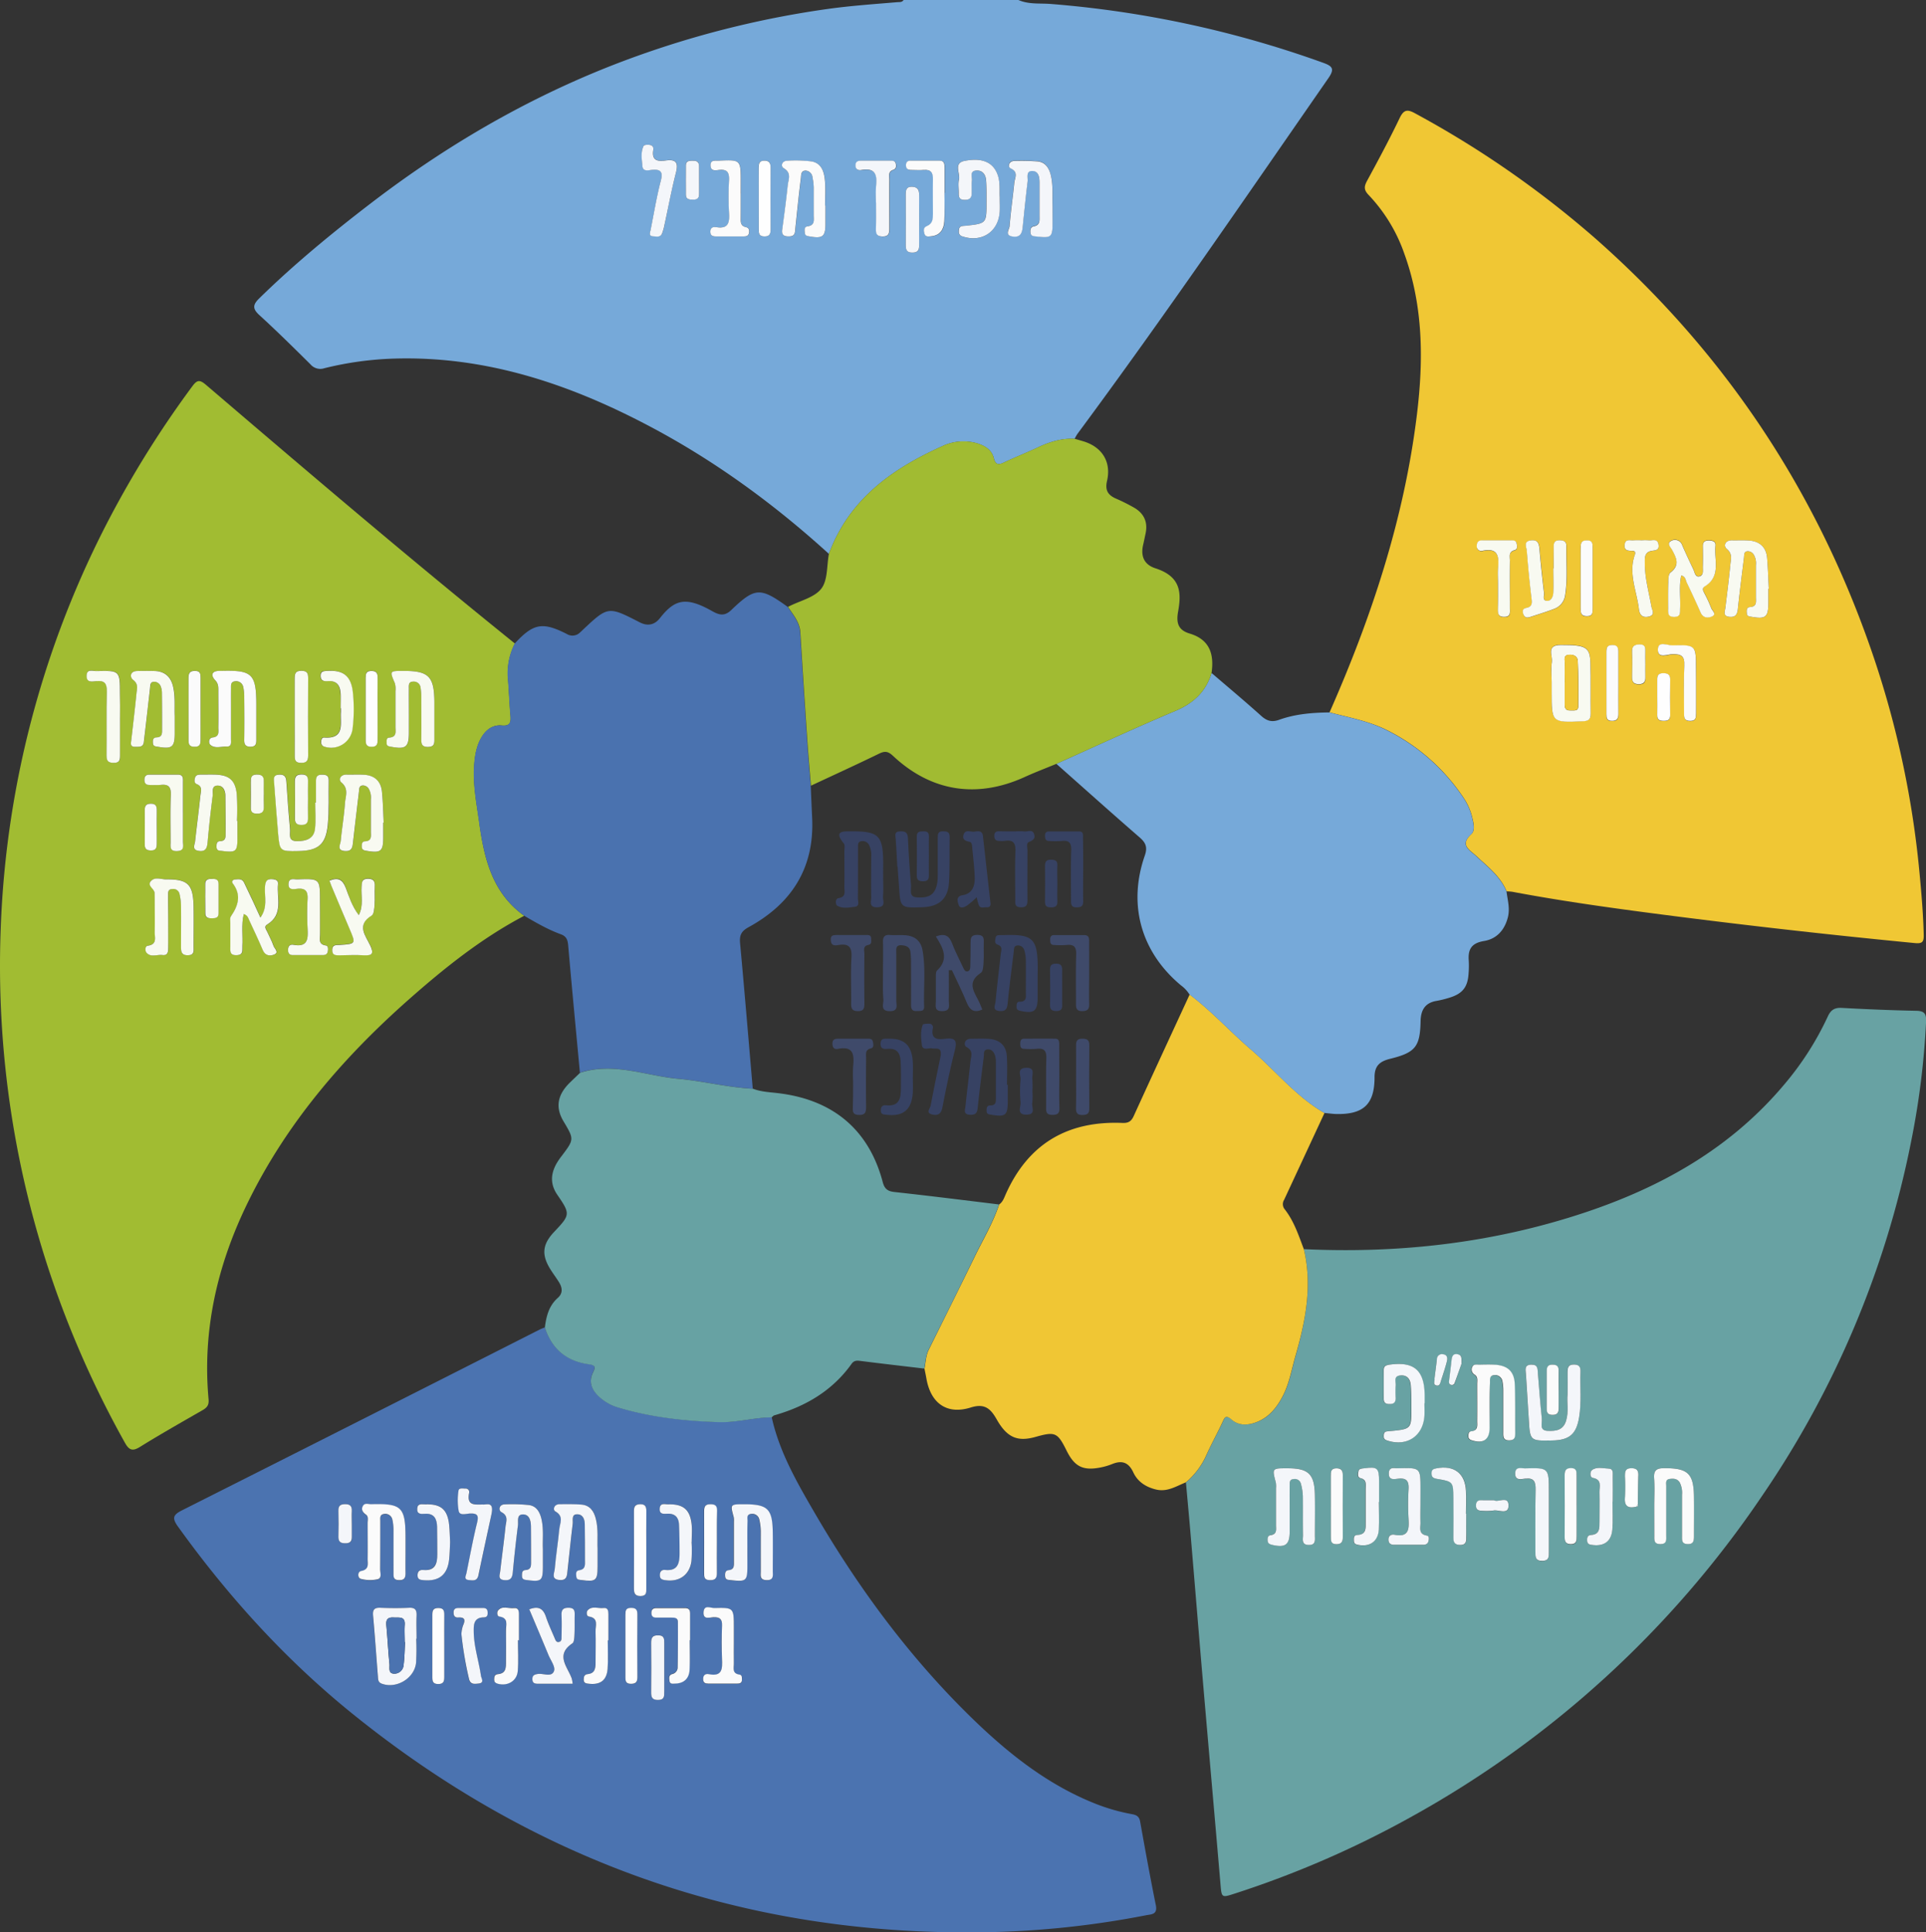 <svg xmlns="http://www.w3.org/2000/svg" viewBox="0 0 801.45 804.14"><rect x="0" y="0" width="801.45" height="804.14" fill="#333333" stroke="none"/><defs><style>.cls-1{fill:#76a9d9;}.cls-2{fill:#68a2a3;}.cls-3{fill:#a1bc32;}.cls-4{fill:#4b73b0;}.cls-5{fill:#f0c734;}.cls-6{fill:#4a72af;}.cls-7{fill:#f0c634;}.cls-8{fill:#67a2a3;}.cls-9{fill:#a1bb32;}.cls-10{fill:#f4f6fa;}.cls-11{fill:#fbfbfb;}.cls-12{fill:#fefefe;}.cls-13{fill:#f8faf1;}.cls-14{fill:#374263;}.cls-15{fill:#3f4a6a;}</style></defs><g id="Layer_2" data-name="Layer 2"><g id="Layer_1-2" data-name="Layer 1"><path class="cls-1" d="M344.93,230.51c-23.08-21-48.11-39.23-75.76-53.71-32.84-17.21-67.26-28.66-104.93-27.57a137.29,137.29,0,0,0-29.23,4,5.39,5.39,0,0,1-5.85-1.64c-7-6.93-14-13.86-21.31-20.53-2.85-2.63-2.63-4.29,0-6.87,14.58-14.29,30.32-27.21,46.5-39.62,35-26.83,72.95-48.2,114.7-62.65a398.78,398.78,0,0,1,75.43-18.2c9.62-1.34,19.28-2,28.94-2.82C374.36.85,375.37,1,376,0h47.79c4.31,1.91,9,1.29,13.47,1.65A435.68,435.68,0,0,1,550.47,26.08c4,1.43,5,2.53,2.32,6.42C518.35,82.12,484.32,132,448.34,180.57a17.29,17.29,0,0,0-1.16,2.06c-5.39-.28-10.34,1.22-15.16,3.51s-9.65,4.15-14.39,6.41c-2.32,1.1-3.45.68-4.07-1.83-.85-3.48-3.61-5.14-6.72-6.15a20.47,20.47,0,0,0-14.91,1.2C371.06,195.16,353.26,207.9,344.93,230.51ZM438,86.09c-.12-4.6.38-9.23-.9-13.77-.8-2.86-2.4-5-5.45-5.25a94.8,94.8,0,0,0-9.54-.19c-2.44,0-2.86,2.52-1.63,3.1,3.41,1.6,1.78,3.94,1.56,6-.6,6-1.48,12-1.95,18-.1,1.38-2.28,3.92,1.37,4.39,3.08.4,3.81-1.41,4.07-3.92.64-6.33,1.28-12.65,2.05-19,.21-1.65-.85-4.54,2.13-4.37,2.49.15,2.82,2.66,2.82,4.83,0,4.62,0,9.24,0,13.85,0,1.92.3,3.87-2.41,4.37-1.35.25-1.49,1.52-1.34,2.69.21,1.55,1.44,1.4,2.54,1.52,6.23.7,6.65.32,6.65-6.13Q438,89.2,438,86.09Zm-94.48-.54h-.15c0-3.49.24-7-.07-10.48s-1.46-7.18-5.63-7.87a54.54,54.54,0,0,0-10-.28c-2.37,0-2.86,2.34-1.49,3.15,3.38,2,1.9,4.65,1.65,7.09-.65,6.15-1.46,12.28-2.29,18.41-.35,2.56,1,2.92,3.08,2.84,2.35-.09,2.22-1.75,2.38-3.35.73-6.94,1.42-13.88,2.29-20.81.15-1.2-.11-3.25,2-3.21a3.06,3.06,0,0,1,2.82,2.81,24.19,24.19,0,0,1,.51,4.23c.07,3.81.05,7.63,0,11.44,0,2,.6,4.26-2.56,4.67-1.46.19-1.25,1.63-1.16,2.73s1.07,1.31,2.05,1.48c5.38.95,6.53.06,6.54-5.22Q343.49,89.37,343.48,85.55ZM416,82.06c-.12-2.25.23-5.26-.57-8.25-1.57-5.89-6-8.4-14.05-6.86-4.83.92-1.73,5.16-2.37,7.82-.43,1.8,0,3.8-.09,5.7,0,1.68.45,2.7,2.4,2.72s3-.78,3-2.76c0-1.75-.11-3.51.07-5.24.17-1.53-1-4,1.68-4.21s4.07,1.64,4.24,4.14c.21,3,.16,6,.16,9.06,0,8.83,0,8.83-8.79,9.78a11,11,0,0,0-1.41.14c-1.19.27-1.34,1.19-1.31,2.19a1.91,1.91,0,0,0,1.47,2.08c8,2.74,15-1.84,15.54-10.31C416.07,86.31,416,84.56,416,82.06ZM269,60.28s-1,0-1.15.42c-1.3,2.7-.72,5.62-.48,8.41.2,2.34,2.45,1.7,3.84,1.55,4.2-.45,4.67,1.15,3.71,4.9-1.69,6.6-2.79,13.36-4.13,20-.24,1.18-1,2.7,1.19,2.76,1.35,0,3,.55,3.62-1.37a20.65,20.65,0,0,0,.7-2.28c1.63-7.61,3-15.28,5-22.8,1.14-4.4-.06-5.74-4.36-5.11-3.22.47-5.77,0-5.06-4.34C272.05,60.89,271.16,60.1,269,60.28Zm39.28,20.18V75.7c0-9.22,0-9.24-9.11-8.82-1.43.06-3.52-.63-3.45,2s2.18,2,3.56,1.85c3.56-.4,4.28,1.28,4.12,4.42a118.37,118.37,0,0,0,0,13.32c.26,4.07-.18,6.94-5.36,6.06-1.38-.23-2.51.34-2.4,2.1.08,1.5,1.07,1.77,2.28,1.77,3.8,0,7.61,0,11.42,0,.94,0,2,0,2.3-1.18s.22-2.36-1.18-2.67c-2.42-.53-2.19-2.34-2.19-4.08C308.22,87.13,308.23,83.79,308.23,80.46Zm56.3,4.21c0,3.5.06,7,0,10.5,0,2,.36,3.3,2.84,3.29s2.75-1.43,2.74-3.39c0-6.68-.05-13.37,0-20,0-1.62-.71-3.61,1.73-4.38,1.13-.36,1.17-1.42,1-2.38-.27-1.52-1.52-1.4-2.62-1.41-3.82,0-7.64,0-11.46,0-1.29,0-2.63,0-2.72,1.83s1.09,2.31,2.45,2.06c5.8-1,6.65,2.06,6.09,6.77A63.3,63.3,0,0,0,364.53,84.67ZM393,80.26h.14c0-3.49,0-7,0-10.48,0-1.52-.07-2.92-2.16-2.9-4,0-7.94,0-11.91,0-1.3,0-2.1.51-2,2s.91,1.88,2.17,1.88c1.75,0,3.51.15,5.24,0,3-.25,3.9,1.13,3.82,3.94-.14,4.76,0,9.52,0,14.29,0,2.08,0,4.17-2.52,5.12-1.58.6-1.37,2-1,3.24.43,1.45,1.78,1.08,2.82,1,3.69-.34,5.24-2.87,5.43-6.15C393.19,88.21,393,84.23,393,80.26ZM382.48,91.48c0-3.48-.06-7,0-10.45.05-2.14-.72-3.24-3-3.28s-2.59,1.16-2.58,3q.07,10.69,0,21.38c0,1.88.48,2.93,2.65,3,2.38,0,3-1,2.93-3.18C382.42,98.45,382.48,95,382.48,91.48Zm-66.75-8.87c0,4.3,0,8.6,0,12.9,0,1.52.06,2.83,2.18,2.89s2.76-.89,2.74-2.86q-.06-12.89,0-25.79c0-1.94-.55-3-2.71-2.89s-2.24,1.28-2.23,2.85C315.75,74,315.73,78.31,315.73,82.61Zm-24.84-7.33c0-2,0-4.11,0-6.17,0-1.6-.75-2.29-2.3-2.25s-3.12-.23-3.17,1.85c-.11,4.11-.07,8.23,0,12.34,0,2.07,1.55,2,3,2s2.48-.41,2.47-2.1C290.87,79.08,290.88,77.18,290.89,75.28Z"/><path class="cls-2" d="M542.55,519.84c39.81,1.88,78.84-2.57,116.73-15.17,32.09-10.67,60.82-26.82,83-53.14a124.6,124.6,0,0,0,18.27-28.44c1.21-2.66,2.74-3.81,5.78-3.65,10.33.56,20.67,1,31,1.2,3.35.06,4.3,1.14,4.15,4.46a332.73,332.73,0,0,1-6.26,50.15,397.53,397.53,0,0,1-62,147.29,423.2,423.2,0,0,1-146.78,134,410.17,410.17,0,0,1-73,31.6c-5.07,1.64-5.1,1.53-5.56-3.88-2.39-28-4.89-56.1-7.29-84.15-1.74-20.29-3.38-40.58-5.1-60.87-.63-7.45-1.33-14.9-2-22.34a31.38,31.38,0,0,0,8.72-11.71c2-4.47,4.43-8.79,6.5-13.24.92-2,1.31-3.35,3.79-1.21,3.17,2.74,7.08,2.45,10.8.92,5-2,8.06-6,10.49-10.58,2.77-5.27,3.7-11.11,5.32-16.73C543.26,549.76,546.17,535.05,542.55,519.84ZM680.89,627c.62,0,.82-.29.69-.86.06-4,0-7.94.2-11.91.08-2.12-.46-3.22-2.88-3.21-2.61,0-2.71,1.5-2.67,3.41a76.71,76.71,0,0,1,0,8.58C675.81,626.87,677.5,627.83,680.89,627Zm-144.23,2.3c0-3.66,0-7.32,0-11,0-1.24-.17-2.7,1.72-2.81a2.6,2.6,0,0,1,2.94,1.9,23.14,23.14,0,0,1,.82,5.14c.1,5.41,0,10.82.06,16.23,0,1.71-.86,4.05,2.34,4.15s2.61-2.06,2.61-3.92c0-5.56.08-11.13,0-16.7-.15-8.9-2.61-11.27-11.47-11.29-6.36,0-6.34,0-4.79,5.91a9.83,9.83,0,0,1,.09,2.37c0,5.1,0,10.19,0,15.28,0,1.81.57,3.92-2.34,4.32-1.07.14-1.24,1.31-1.15,2.31s.9,1.46,1.93,1.7c5.44,1.26,7.23-.07,7.24-5.5ZM652.3,580.25c-.38,3.1.57,7.1-.63,11s-4.19,4.37-7.56,4.23c-3.78-.16-2.33-3.19-2.54-5-.69-6.32-1.13-12.66-1.65-19-.14-1.74.1-3.59-2.61-3.56-3.23,0-2.44,2.28-2.35,4,.34,6.19.83,12.37,1.17,18.56.52,9.15.49,9.15,9.69,9,7.22-.14,10.09-2.63,11.26-9.64,1-6.33.32-12.7.57-19.05.07-1.95-.56-2.91-2.71-2.91s-2.71,1-2.66,2.94C652.36,573.68,652.3,576.54,652.3,580.25ZM619.86,586c0-3.5,0-7,0-10.5,0-1.38-.28-3.08,1.88-3.18a3.06,3.06,0,0,1,3.33,2.76,19.21,19.21,0,0,1,.32,3.79q0,8.6,0,17.19c0,1.84-.11,3.49,2.61,3.4,2.41-.08,2.37-1.55,2.36-3.21,0-6.68.07-13.37-.17-20-.2-5.45-3-8-8.47-8.27-2.06-.11-4.14-.06-6.2,0-1,0-2.36-.41-3,.89a2.42,2.42,0,0,0,1,3.28c1.46,1,1,2.55,1,3.93,0,5.09.05,10.19,0,15.28,0,1.81.53,4-2.38,4.32-1.25.14-1.3,1.21-1.25,2.19s.52,1.29,1.41,1.57c4.82,1.55,7.4-.24,7.41-5.26Zm68.52,40.64v12.41c0,1.78-.19,3.54,2.54,3.53s2.41-1.9,2.42-3.6c0-6.84,0-13.68,0-20.52,0-1.17-.44-2.74,1.46-3,1.63-.21,3.23-.14,4.18,1.53a9.7,9.7,0,0,1,.94,5.09q0,8.6,0,17.18c0,1.59-.21,3.2,2.25,3.3,2.62.1,2.72-1.44,2.71-3.36,0-5.41,0-10.82,0-16.23-.1-9.79-2.49-12-12.19-12-3.22,0-4.64.74-4.38,4.22C688.6,619,688.38,622.84,688.38,626.66ZM592.73,584h0c0-1.12,0-2.23,0-3.34-.09-10.45-4.46-14.19-14.7-12.73-1.51.22-2.35.61-2.34,2.26q.06,6,0,11.91c0,1.64.83,2.17,2.36,2.2,1.77,0,2.67-.61,2.62-2.47a39.81,39.81,0,0,1,0-5.24c.14-1.54-1-3.82,1.78-4.17s4.23,1.34,4.47,3.82c.31,3.15.28,6.34.28,9.51,0,8.95,0,8.95-8.82,9.82-.48.05-1,0-1.42.13-1.26.23-1.27,1.22-1.26,2.18s.54,1.29,1.41,1.58c8.13,2.71,14.95-1.74,15.52-10.23C592.83,587.45,592.73,585.69,592.73,584Zm51.78,46v-9.06c0-10,0-10.08-10-9.8-1.55,0-3.86-.87-4,2-.12,3.23,2.46,2.47,4.1,2.28,3.82-.44,4.46,1.35,4.39,4.69-.2,8.58,0,17.17-.09,25.75,0,2.09,0,3.8,2.88,3.77s2.73-1.92,2.72-3.89C644.49,640.43,644.51,635.18,644.51,629.93ZM591.09,625v-5.24c0-8.95,0-9-9.18-8.72-1.54,0-3.84-.88-4,2-.15,3.22,2.4,2.48,4.06,2.32,3.53-.35,4.32,1.26,4.15,4.42a104.19,104.19,0,0,0,0,12.37c.29,4.34,0,7.67-5.77,6.57-1.31-.25-2.56.11-2.58,1.93s1,2.23,2.4,2.24c4,0,7.93,0,11.9,0,1,0,2-.24,2.28-1.32.27-.91.36-2.36-.59-2.52-3.68-.59-2.6-3.32-2.68-5.47C591,630.74,591.09,627.88,591.09,625ZM671,625h.08c0-3.5,0-7,0-10.51,0-1.34.44-3.24-1.67-3.32-2.33-.08-4.9-.9-6.94.59-.94.68-.94,3,.3,3.26,4,.73,2.74,3.61,2.8,5.88.12,4.13.05,8.27,0,12.41,0,2.59.2,5.29-3.59,5.49-1.44.08-1.67,1.29-1.56,2.48.13,1.48,1.25,1.56,2.42,1.7,4.76.56,7.73-1.64,8.09-6.53C671.2,632.62,671,628.79,671,625Zm-97.22.1h0v-8.55c0-5.65-.69-6.23-6.26-5.48-.94.12-2,0-2.31,1.19s-.47,2.59.78,2.89c2.78.64,2.2,2.66,2.22,4.46,0,4.59,0,9.18,0,13.78,0,2.55.36,5.28-3.5,5.43-1.55.06-1.45,1.4-1.41,2.51s.88,1.43,1.91,1.63c4.8.92,8.21-1.53,8.47-6.45C573.93,632.68,573.76,628.87,573.76,625.07Zm36.38,4.87h-.07c0-3.17.13-6.36,0-9.52-.36-7.34-5-10.78-12.26-9.39-1.28.24-2,.64-2.07,2-.05,1.59.67,2.13,2.22,2.39,6.75,1.12,6.81,1.23,6.87,7.94q.08,8.34,0,16.68c0,2,.79,2.85,2.82,2.88,2.24,0,2.59-1.15,2.54-3C610.08,636.61,610.14,633.28,610.14,629.94Zm45.93-3.36c0-4.11,0-8.23,0-12.35,0-1.67,0-3.17-2.35-3.19-2.19,0-2.64,1.09-2.63,3q.06,12.82,0,25.65c0,1.87.43,3,2.63,3,2.4,0,2.35-1.54,2.35-3.19C656.06,635.13,656.07,630.86,656.07,626.58Zm-102.28.5c0,4.11,0,8.23,0,12.34,0,1.66-.07,3.16,2.33,3.18,2.2,0,2.64-1.1,2.64-3q-.06-12.81,0-25.64c0-1.89-.51-3-2.66-2.94-2.41,0-2.33,1.54-2.32,3.2C553.81,618.53,553.79,622.8,553.79,627.08Zm94.8-48.53c0-2.7,0-5.4,0-8.09,0-1.8-.75-2.54-2.56-2.55s-2.43.94-2.41,2.65c0,5.23,0,10.47,0,15.7,0,1.79.66,2.57,2.52,2.55s2.48-.94,2.45-2.65C648.56,583.62,648.59,581.08,648.59,578.55Zm-26.91,45.78c-2,0-3.56,0-5.14,0s-2.36.61-2.35,2.22.93,2.18,2.43,2.16a24,24,0,0,0,4.73-.07c2.25-.51,6.41,2,6.38-2.16S623.39,625.4,621.68,624.33Zm-24.76-50.62c.2,1-.77,2.46.71,2.86s1.66-1.1,2-2.1c.87-2.69,1.79-5.38,2.47-8.13.3-1.25,0-2.62-1.72-2.75a2.06,2.06,0,0,0-2.49,2.13C597.62,568.39,597.25,571.05,596.92,573.71Zm11.26-6.21c0-2.11.24-3.5-1.52-3.86-2-.42-2.4.9-2.6,2.42-.35,2.8-.7,5.61-1,8.41-.1.8-.14,1.64.83,1.91a1.18,1.18,0,0,0,1.47-.83C606.38,572.62,607.41,569.67,608.18,567.5Z"/><path class="cls-3" d="M218.15,381.11c-17.9,9.4-33.54,22-48.56,35.29-27.51,24.4-51.09,52-67.14,85.41C90.23,527.27,84.21,554,86.79,582.32c.22,2.38-.62,3.45-2.46,4.51-8.69,5-17.42,9.94-25.94,15.22-3.16,2-4.63,1.57-6.42-1.66a412.41,412.41,0,0,1-28.42-62.51A404.19,404.19,0,0,1,.3,386.41,398.63,398.63,0,0,1,49.38,208.6,420.47,420.47,0,0,1,80,160.79c2-2.72,3.09-2.88,5.74-.61,42.48,36.31,85,72.56,128.52,107.63a27.23,27.23,0,0,0-2.82,15.24c.39,4.9.54,9.82,1,14.72.24,2.82-.13,4.49-3.66,4.14s-6.35,1.62-8.25,4.69c-2.23,3.61-2.88,7.66-3.19,11.8-.59,7.83.9,15.51,2,23.19C201.35,356.72,204.59,371.42,218.15,381.11Zm-48-83.85c0-3.5,0-7,0-10.5,0-1.35-.34-3.1,1.89-3.1a2.8,2.8,0,0,1,3,2.52,26.55,26.55,0,0,1,.3,4.28c0,5.57,0,11.14,0,16.71,0,2-.07,3.74,2.88,3.66,2.7-.07,2.58-1.66,2.57-3.49,0-5.1,0-10.19,0-15.28-.09-10.61-2.38-12.87-12.92-12.86-5.77,0-5.72,0-3.53,5.12a8.67,8.67,0,0,1,.26,3.28c0,4.94,0,9.87,0,14.8,0,2,.71,4.33-2.59,4.56-1.28.08-1.07,1.35-1.09,2.26,0,1.32.92,1.38,1.91,1.56,6.1,1.11,7.33.15,7.33-5.88Zm-10.66,45.08.19,0c-.22-4.28-.29-8.57-.72-12.84s-3.1-6.84-7.56-7.07c-2.38-.13-4.77,0-7.15-.05-2.61-.07-3.51,2.13-2.18,3.25,3.23,2.71,1.68,5.81,1.49,8.69-.35,5.23-1.26,10.41-1.75,15.63-.14,1.53-1.83,3.94,1.74,4.22,3.11.23,3.16-1.82,3.4-3.94.79-6.94,1.62-13.88,2.44-20.83.13-1.06,0-2.38,1.54-2.52a2.88,2.88,0,0,1,2.68,1.67,7.5,7.5,0,0,1,.75,4.16q0,6.69,0,13.36c0,1.85.49,4-2.5,4.08-1.22.05-1.31,1.15-1.31,2.15,0,1.54,1.1,1.64,2.26,1.83,5.68.94,6.67.14,6.68-5.57ZM70,383.75c0-3.66,0-7.33,0-11,0-1.23-.23-2.7,1.7-2.79a2.63,2.63,0,0,1,3,1.86,22.62,22.62,0,0,1,.66,5.18c.08,5.57,0,11.15,0,16.72,0,2-.15,3.85,2.84,3.78s2.38-1.92,2.39-3.61c0-5.58.08-11.16,0-16.73-.17-9.16-2.33-11.3-11.33-11.23-2.17,0-4.83-1-6.42.71s1.35,3.11,1.52,4.88c.09,1,.05,1.91.05,2.87,0,4.46.08,8.92,0,13.38-.06,2.27,1.2,5.22-2.87,5.77-1.2.17-1.19,2.13-.56,2.87,1.82,2.15,4.43.72,6.68,1,1.93.24,2.41-1,2.38-2.69C69.92,391.08,70,387.42,70,383.75Zm2.73-85.81c-.15-3.78.34-8.07-.69-12.31s-3.53-6.26-7.73-6.4c-2.38-.08-4.76-.06-7.14,0-3.13.07-3.17,2.61-1.71,3.72,2.28,1.75,1.57,3.61,1.38,5.51-.64,6.48-1.41,12.94-2.15,19.4-.16,1.42-.68,3,1.72,2.93,1.6,0,3.28.21,3.5-2.11.15-1.58.38-3.15.55-4.73.66-5.83,1.3-11.67,2-17.5.14-1.2,0-2.75,1.84-2.74A3,3,0,0,1,67,286a7.09,7.09,0,0,1,.38,2.34c0,5.24,0,10.48.06,15.72,0,1.61-.3,2.75-2.28,2.83-1.49.06-1.62,1.26-1.51,2.45s1.09,1.29,2.05,1.45c5.91,1,7,.15,7-5.66Zm58.77,36h-.26c0,3.66.33,7.36-.09,11-.49,4.13-3.67,5.05-7.4,5.09-4.14.06-2.85-3-3-5.07-.61-6.5-1.07-13-1.5-19.51-.14-2.06-.71-3.25-3.11-3.1-2.58.16-2.12,1.87-2,3.4.52,7,1,14,1.64,20.93.67,7.62.72,7.61,8.51,7.46,8.17-.16,11.36-2.68,12.17-10.87.61-6.15.26-12.39.39-18.59,0-2-1.14-2.29-2.77-2.32-1.84,0-2.58.73-2.54,2.55C131.51,327.92,131.47,331,131.47,334Zm-30,46.41c1.69.58,1.82,1.61,2.2,2.45,1.92,4.19,3.94,8.33,5.72,12.58,1,2.42,3,2.53,4.7,1.86,2.23-.89.2-2.42-.19-3.52-.73-2.09-1.81-4.05-2.72-6.08-.44-1-1.4-2.05,0-2.9,7-4.16,3.93-11,4.56-16.85.15-1.38-.76-1.85-2.06-2-2.94-.38-3.29,1.16-3.4,3.64-.18,3.81,1.23,8-1.87,12.32-1.31-2.86-2.2-4.86-3.14-6.85-1.21-2.59-2.43-5.17-3.68-7.74-.8-1.67-2.31-1.38-3.73-1.27-1,.08-1.56.87-1,1.59,3.73,4.85,2.33,9.29-.75,13.77-.46.68-.22,1.86-.23,2.81q0,4.77,0,9.54c0,1.87-.45,3.93,2.69,3.79,2.85-.12,2.23-2.06,2.33-3.71C101.12,389.42,100.32,385,101.44,380.38ZM98.8,341.61h-.21a108.42,108.42,0,0,0-.07-11c-.61-5.94-3.15-8.08-9-8.27-1.91-.06-3.82,0-5.73,0-1.14,0-2.32,0-2.68,1.38-.24,1-.24,2.19.71,2.56,2.65,1,1.72,3.1,1.54,4.84-.67,6.32-1.49,12.63-2.19,18.95-.17,1.53-1.48,3.58,1.54,4,2.86.4,3.44-1.15,3.66-3.59.57-6.49,1.29-13,2.12-19.44.19-1.53-.4-4.11,2-4.13s3.24,2.34,3.29,4.48c.12,5.25,0,10.51.08,15.76,0,1.59-.24,2.81-2.23,2.88-1.55.06-1.59,1.26-1.56,2.43,0,1.61,1.24,1.51,2.36,1.65,5.75.73,6.34.24,6.35-5.36Zm-2.67-44.55c0-3.5,0-7,0-10.51,0-1.23-.22-2.74,1.57-3a3,3,0,0,1,3.54,2.46,19,19,0,0,1,.39,4.26c0,5.89.08,11.78,0,17.67,0,2,.58,2.87,2.71,2.82s2.32-1.12,2.31-2.75c0-4.94,0-9.88,0-14.81,0-12.69-1.73-14.35-14.37-14h-1c-3.34,0-3.58,1.94-1.76,3.86,1.33,1.4,1.33,2.75,1.34,4.29,0,5.1,0,10.19,0,15.29,0,1.78.65,3.93-2.37,4.28-1.86.21-1.7,2.33-1,3,1.91,1.8,4.5.67,6.79.77s1.82-1.77,1.84-3.11C96.15,304.06,96.12,300.56,96.13,297.06Zm53.18,83.78c-2.85-3.72-4-7.69-5.4-11.42s-3.31-4.48-6.79-3c.28.78.47,1.37.71,1.94,2.52,6,5,12,7.59,18,2.73,6.36,2.76,6.36-4.15,6.81-1.44.1-3-.15-3,2-.07,2.45,1.59,2.31,3.22,2.3,3.34,0,6.69-.16,10,0,3.47.21,4.14-.69,2.63-4-1.89-4.11-6-8.52.57-12.55,1-.58,1.07-2.91,1.19-4.46.19-2.53,0-5.08.09-7.62.11-2.13-.45-3.24-2.86-3.23-2.61,0-2.51,1.57-2.63,3.45C150.21,372.82,151.39,376.66,149.31,380.84Zm-16.16-1.15v-4.77c0-9.29,0-9.32-9.36-9-1.41.05-3.53-.78-3.71,1.73-.21,2.92,2.16,2.33,3.7,2.18,3.47-.35,4.4,1.16,4.21,4.39a113,113,0,0,0,0,11.93c.2,4.26.36,8.17-5.87,7-1.53-.27-2.31.63-2.26,2.27,0,1.43.74,2,2.07,2h12.42c1.07,0,1.87-.35,2.07-1.5.17-1,.15-2.36-.81-2.49-3.22-.46-2.39-2.79-2.43-4.71C133.11,385.74,133.16,382.72,133.15,379.69Zm-83.2-81v-10c0-9.65,0-9.69-9.87-9.46-1.51,0-3.9-1-4,1.86-.14,3.16,2.44,2.47,4.12,2.33,3.35-.3,4.37,1,4.3,4.29-.21,8.91,0,17.82-.11,26.73,0,2.29.8,3,3.06,3s2.56-1.17,2.54-3C49.91,309.22,49.94,304,50,298.72Zm91.81-4h0c0,.48,0,1,0,1.43-.36,4.86,1.88,11.38-7,10.78-.92-.06-1.19.91-1.22,1.75a1.85,1.85,0,0,0,1.47,2.07,9,9,0,0,0,11.59-7.45,66.78,66.78,0,0,0,.12-15.22c-.71-6.65-3.85-9.27-10.41-8.91-1.45.08-3-.11-3,2.07s1.4,2.32,2.92,2.2c4.07-.31,5.3,2.1,5.42,5.56C141.82,290.93,141.76,292.83,141.76,294.74Zm-19.13,4c0,5.25,0,10.51,0,15.76,0,1.86.33,3,2.59,3s3-.81,3-3.06c-.08-10.67-.06-21.34,0-32,0-2.06-.35-3.26-2.84-3.26s-2.78,1.35-2.76,3.33C122.67,287.89,122.63,293.3,122.63,298.72Zm-46.5,39.46h.05c0-4.14,0-8.28,0-12.41,0-1.55.36-3.39-2.14-3.39H62.09c-1.42,0-2,.79-2,2.09s.46,2.17,1.91,2.19a38,38,0,0,0,4.77,0c3.29-.4,4.45.78,4.32,4.19-.26,6.52-.07,13.06-.09,19.58,0,1.94-.35,3.86,2.73,3.75s2.4-2.25,2.4-4.05Q76.13,344.15,76.13,338.18Zm7.32-43.29c0-4.29,0-8.59,0-12.89,0-1.57-.12-2.76-2.22-2.81s-2.8.78-2.78,2.8c.06,8.59,0,17.19,0,25.78,0,1.79.21,3,2.52,3s2.5-1.24,2.48-3C83.42,303.49,83.45,299.19,83.45,294.89Zm73.69,0c0-4.3-.06-8.59,0-12.88,0-2-.57-2.87-2.72-2.82s-2.26,1.2-2.25,2.79q0,12.87,0,25.76c0,1.76.12,3,2.47,3s2.53-1.22,2.5-3C157.1,303.49,157.14,299.19,157.14,294.9Zm-29,37.54c0-2.39-.06-4.77,0-7.15.07-1.91-.44-3-2.63-3-2,0-2.88.62-2.84,2.74.1,5.09.07,10.17,0,15.26,0,1.89.42,2.93,2.61,3,2.49.05,2.92-1.19,2.85-3.25C128.11,337.52,128.18,335,128.18,332.44Zm-42.78,41c0,2.21,0,4.42,0,6.63s1.45,2.08,2.93,2.08,2.57-.19,2.57-2c0-4.1,0-8.21,0-12.31,0-2.15-1.49-2-2.93-2.09-1.67,0-2.72.5-2.61,2.44C85.47,369.92,85.39,371.66,85.4,373.4Zm24.39-42.75c0-1.75-.07-3.5,0-5.24.11-2.23-.79-3.14-3.08-3.08s-2.33,1.57-2.32,3.23c0,3.34,0,6.68,0,10,0,1.8.21,3,2.51,3.05s3-1.11,2.9-3.2C109.72,333.83,109.79,332.24,109.79,330.65ZM65.24,344.1c0-2.23-.06-4.46,0-6.68.06-1.88-.35-3-2.6-2.95-1.94,0-2.43,1-2.41,2.67,0,4.77.06,9.55,0,14.32,0,1.89.87,2.44,2.63,2.46,1.95,0,2.42-1,2.37-2.67C65.18,348.87,65.23,346.48,65.24,344.1Z"/><path class="cls-4" d="M321.13,589.81c3.21,14.54,10.59,27.25,17.93,39.89C357,660.52,378,689.05,403.49,714.08c15.42,15.13,32.13,28.56,52.52,36.62A81.45,81.45,0,0,0,471.14,755c2.05.38,3,1.15,3.33,3.25,2.07,11.58,4.19,23.16,6.51,34.7.78,3.9-2,3.68-4.15,4.11a381.82,381.82,0,0,1-73.52,7.11c-96.36.28-181.74-30.5-256.53-90.89-27.89-22.52-51.82-48.88-72.73-78-2.58-3.6-2-4.89,1.81-6.81Q150.27,591,224.54,553.32c.71-.36,1.46-.62,2.19-.92,2.9,9.05,9.18,14.13,18.49,15.32,3,.39,2.34,1.62,1.51,3.43-1.67,3.65-.67,6.74,2,9.53a20.06,20.06,0,0,0,9,5.15c13.58,4,27.51,5.53,41.65,5.94C306.79,592,313.85,589.86,321.13,589.81Zm-72.46,54.74c-.2-3.63.4-8.1-.71-12.49-.82-3.23-2.5-5.59-6-5.88-3-.25-6-.13-9.05-.16-2.44,0-2.94,2.4-1.8,3,3.71,2,1.9,4.84,1.66,7.36-.52,5.53-1.42,11-1.89,16.56-.13,1.62-1.8,4.34,2,4.63,3.21.24,3.09-2,3.32-4,.72-6.47,1.35-13,2.15-19.42.18-1.5-.69-4.09,2.09-3.92,2.3.14,2.9,2.26,2.93,4.27.08,4.93.06,9.86.08,14.78,0,1.89.37,3.86-2.48,4.24-1.39.19-1.26,1.64-1.11,2.75s1.21,1.19,2.17,1.32c5.91.82,6.66.22,6.67-5.55Zm62.31-.47c0-3.67-.05-7.33,0-11,0-1.15-.52-2.77,1.39-3a3,3,0,0,1,3.53,2.47,22.56,22.56,0,0,1,.59,4.7c.07,5.57,0,11.14,0,16.71,0,1.65-.53,3.57,2.34,3.67,3.19.11,2.64-2,2.65-3.83,0-5.25.06-10.5,0-15.75-.12-10.12-2-12-12-12-5.74,0-5.73,0-4.26,5.37a7.51,7.51,0,0,1,.09,1.9c0,5.57,0,11.14,0,16.72,0,1.63.12,3.21-2.19,3.44-1.46.15-1.57,1.36-1.48,2.54.12,1.57,1.29,1.48,2.42,1.61,6.36.75,6.85.34,6.85-5.87C311,649.17,311,646.62,311,644.08Zm-85.08.44c-.18-3.66.39-8-.56-12.21-.67-3-2.06-5.57-5.33-6a67.91,67.91,0,0,0-10-.28c-2.51.07-2.6,2.59-1.38,3.22,3.11,1.63,1.93,4,1.71,6.11-.63,6.16-1.49,12.3-2.19,18.45-.19,1.58-1.18,3.57,1.88,3.76,2.66.18,3.15-1.2,3.36-3.4q.91-9.72,2.13-19.42c.21-1.68-.51-4.53,2.09-4.53s3.27,2.68,3.32,5c.09,4.92,0,9.85.05,14.78,0,1.69,0,3.21-2.29,3.37-1.54.1-1.52,1.31-1.49,2.47,0,1.56,1.11,1.57,2.28,1.72,5.85.76,6.41.28,6.41-5.76ZM173.19,682h.12c0-3.18-.1-6.36,0-9.53.11-2.33-.45-3.52-3.12-3.39-4,.19-7.94.17-11.91,0-2.54-.1-3.3.76-3.06,3.3.77,8.38,1.33,16.77,2,25.16.1,1.21,0,2.51,1.57,3.11,6.06,2.28,13.61-2.14,14.31-8.66A95.26,95.26,0,0,0,173.19,682Zm-4.44-37.74V640c0-12.76-1.55-14.28-14.26-13.94-1.21,0-2.78-.55-3.5.76s-.09,2.59,1.3,3.58c1.15.81.68,2.35.69,3.58,0,4.93.06,9.85,0,14.78,0,2.07.78,4.43-2.66,5.09-1.67.32-1.49,2.9-.25,3.26a14.58,14.58,0,0,0,7,.19c2-.44,1.1-2.7,1.12-4.16.08-6.67,0-13.34.05-20,0-1.2-.32-2.74,1.47-3a3,3,0,0,1,3.58,2.39,20.65,20.65,0,0,1,.45,4.72c.05,5.88,0,11.76,0,17.64,0,1.6.2,2.72,2.26,2.77s2.79-.84,2.75-2.82C168.69,651.27,168.75,647.77,168.75,644.27ZM238.3,700.7a15.05,15.05,0,0,0-.36-2.18c-1.74-4.89-6.94-9.77.25-14.62.77-.52.82-2.37.88-3.61.14-2.7,0-5.42.09-8.12,0-1.77-.14-3-2.48-3.08s-3.05.91-3,3.11c.11,3,0,6,0,9.07,0,.75,0,1.72-.9,2-1.28.39-1.59-.7-1.95-1.54-1.24-2.93-2.63-5.81-3.61-8.83-1.17-3.58-3.24-4.61-6.95-3.17,2.71,6.47,5.37,12.76,8,19.06.91,2.19,2.9,4.84,2.31,6.56-1,2.8-4.39.95-6.72,1.28-1.51.22-2.38.62-2.3,2.3.07,1.52,1,1.77,2.25,1.77ZM204.55,630c1-4.91-1.67-3.88-3.29-3.93-3.25-.1-7.14.89-6-4.74a1.45,1.45,0,0,0-1.53-1.89c-1.07,0-2.73-.41-2.88.89a25.7,25.7,0,0,0,.09,8.49c.48,2,3,1.1,4.64,1,3.12-.16,3.74.79,3,3.86-1.7,6.92-3,13.94-4.41,20.92-.23,1.12-1.23,2.67.93,2.9,1.63.16,3.5.67,4.05-2C200.94,646.51,202.92,637.54,204.55,630Zm100.82,53.18v-5.71c0-8.34,0-8.42-8.14-8.21-1.56,0-4.28-1.4-4.47,1.76s2.63,2.11,4.18,2.06c2.71-.07,3.62.88,3.51,3.58-.19,4.59-.2,9.2,0,13.8.16,4,.21,7.46-5.47,6.33-1.41-.28-2.44.34-2.39,2.09,0,1.52.92,1.83,2.16,1.83,4,0,7.93,0,11.9,0,1,0,2-.1,2.08-1.38.08-.93.24-2.19-1-2.36-3.24-.45-2.3-2.87-2.36-4.75C305.31,689.18,305.37,686.17,305.37,683.15ZM287.78,641.7h.1c0-2.38.19-4.77,0-7.13-.61-6.24-3.41-8.68-9.69-8.53-1.37,0-3.45-.87-3.62,1.75s1.77,2.21,3.28,2.15c3.27-.11,4.64,1.71,4.76,4.64.17,4,.18,7.93.22,11.89s-.72,7.42-6,6.87c-1.59-.16-2.26.71-2.19,2.32s.88,1.73,2.13,1.92c5.78.9,10.15-2,11-7.81A57.15,57.15,0,0,0,287.78,641.7Zm-100.48.1c-.13-2.38-.16-4.77-.39-7.13-.66-6.53-3.41-8.9-10-8.65-1.29.05-3.09-.57-3.29,1.66-.23,2.51,1.6,2.38,3.18,2.27,3.93-.28,5,2.17,5.08,5.35.13,3.81.06,7.63.08,11.44s-.88,7-5.84,6.59c-1.54-.14-2.37.62-2.37,2.24,0,1.79,1.11,1.9,2.52,2,6.41.57,9.94-2.22,10.63-8.66C187.15,646.58,187.17,644.19,187.3,641.8Zm28.22,40.78h.38c0-3.65,0-7.31,0-11,0-1.45-.36-2.65-2.08-2.41-2.23.31-4.82-1.16-6.63,1-.54.66-.42,2.36.5,2.49,4.05.56,2.76,3.57,2.82,5.83.12,4.29,0,8.59,0,12.88,0,2.47.08,5-3.3,5.27-1.55.14-1.66,1.2-1.61,2.38,0,.91.49,1.3,1.39,1.58,4,1.19,8.07-1.09,8.42-5.24S215.52,686.87,215.52,682.58Zm71.45-.05h.18V672c0-1.48.05-2.91-2.1-2.88-4,.05-7.95,0-11.92,0-1.31,0-2.08.47-2.07,1.94s.71,2,2,2c2.06,0,4.13,0,6.2,0,1.27,0,2.8,0,2.81,1.75q.08,9.54-.08,19.07a2.88,2.88,0,0,1-2.32,2.71c-1.51.43-1.28,1.65-1.17,2.71.18,1.69,1.56,1.28,2.58,1.24,3.61-.16,5.61-2.24,5.8-5.71C287.13,690.8,287,686.66,287,682.53Zm-34.07.15h.24c0-3.65,0-7.3,0-10.95,0-1.35-.21-2.73-2-2.52-2.24.27-4.81-1.11-6.66,1-.57.63-.42,2.4.42,2.52,4.36.62,2.79,3.89,2.89,6.24.17,4.28,0,8.57,0,12.86,0,2.37-.16,4.58-3.2,4.88-1.47.15-1.75,1-1.73,2.29,0,1.59,1.08,1.59,2.25,1.73,4.62.51,7.32-1.41,7.69-6.14C253.14,690.63,252.9,686.65,252.9,682.68ZM192,680a149.7,149.7,0,0,0,3.08,18.58c.54,2.62,2.33,2.25,4,2.09,2.61-.25,1.15-2.14,1-3.26-.85-6.12-2.89-12-3-18.28,0-2.88-.06-6,4.19-6,1.54,0,1.63-1.2,1.57-2.39s-.94-1.52-2-1.52c-3.34,0-6.67,0-10,0-1.25,0-2.14.34-2.15,1.86,0,1.34.48,2.19,1.9,2.1,3-.2,3,1.19,2,3.44A13.78,13.78,0,0,0,192,680Zm76.93-35.23c0-5.25,0-10.51,0-15.77,0-1.79-.19-3-2.51-3s-2.66,1-2.66,2.93q.07,16,0,32c0,2,.3,3.34,2.83,3.28s2.32-1.57,2.32-3.2C268.93,655.58,268.94,650.17,268.94,644.75Zm29.37-2.65c0-4.44-.06-8.87,0-13.31,0-2-.68-2.79-2.74-2.8s-2.67.94-2.65,2.88c.06,8.55,0,17.11,0,25.66,0,1.77.16,3,2.48,3.06s2.95-1,2.9-3.14C298.24,650.33,298.31,646.21,298.31,642.1ZM276.41,694c0-3.33,0-6.66,0-10,0-1.83.11-3.45-2.58-3.47-2.46,0-2.88,1.15-2.86,3.22q.11,10.23,0,20.46c0,2.07.38,3.21,2.84,3.21,2.7,0,2.62-1.59,2.6-3.44C276.38,700.63,276.41,697.3,276.41,694Zm-91.54-9c0-4.27,0-8.54,0-12.82,0-1.75-.14-3-2.47-3s-2.51,1.19-2.51,3q.06,12.81,0,25.63c0,1.76.13,3,2.46,3s2.54-1.17,2.51-3C184.84,693.5,184.87,689.22,184.87,685Zm75.38-.26c0,4.43,0,8.87,0,13.3,0,1.59.16,2.71,2.24,2.74s2.77-.69,2.75-2.74q-.12-13.07,0-26.11c0-2-.69-2.78-2.75-2.75s-2.26,1.16-2.24,2.74C260.27,676.15,260.25,680.42,260.25,684.69ZM146.4,634.49c0-1.9-.09-3.81,0-5.71s-.68-2.82-2.75-2.81-2.88.64-2.82,2.73q.15,5.47,0,10.95c0,2.23,1.13,2.59,3,2.59s2.64-.66,2.57-2.51S146.39,636.24,146.4,634.49Z"/><path class="cls-5" d="M553.26,296.45c17.48-39.62,31-80.45,36.31-123.59,2.81-22.73,2.75-45.43-5.25-67.42a67.54,67.54,0,0,0-14.79-24.28c-1.92-2-2-3.38-.76-5.73,4.71-8.67,9.38-17.37,13.64-26.26,1.7-3.53,3.19-3.8,6.44-2A411.66,411.66,0,0,1,664,99.36q77.88,68.71,113,166.47a395.42,395.42,0,0,1,21.71,97c.82,8.72,1.59,17.42,1.79,26.18.07,2.95-.53,3.76-3.7,3.46q-50.34-4.86-100.5-11.27c-22.39-2.88-44.77-5.89-67-10.08a20.65,20.65,0,0,0-2.37-.18c-2.58-6.28-7.86-10.25-12.59-14.69-2.73-2.57-7.14-4.53-2.08-9.15,1.58-1.44,1-4.26.46-6.44a24.68,24.68,0,0,0-3.21-7.91,82.73,82.73,0,0,0-32.71-29.08C569.28,300,561.19,298.56,553.26,296.45Zm182.58-51.4.2,0c-.23-4.28-.34-8.58-.71-12.85-.39-4.46-3-6.89-7.44-7.24-2.37-.19-4.77,0-7.16-.09-2.94-.06-3.69,2.33-2.19,3.58,2.48,2.07,1.71,4.25,1.5,6.44-.57,6-1.35,12-2.07,18-.2,1.67-1.16,3.59,1.8,3.83,2.56.2,3.17-1.16,3.4-3.41.74-7.12,1.67-14.21,2.54-21.31.13-1.05-.12-2.42,1.44-2.59a2.94,2.94,0,0,1,2.73,1.62,7.15,7.15,0,0,1,.8,4.15q0,6.69,0,13.37c0,1.86.47,3.92-2.51,4.1-1.52.1-1.36,1.53-1.28,2.63.1,1.28,1.12,1.28,2.08,1.44,5.81,1,6.87.11,6.87-5.93Zm-36.23-5.59c1.76.53,1.77,1.82,2.21,2.74,2,4.15,4,8.33,5.8,12.55,1,2.4,3.11,2.44,4.77,1.71,2.18-1,0-2.44-.33-3.54a52.42,52.42,0,0,0-2.78-6.06c-.5-1-1.19-2.1.13-2.91,6.91-4.23,3.82-11.07,4.42-16.92.2-2-1.36-2.19-2.93-2.18s-2.32.64-2.29,2.28c.06,2.86,0,5.73,0,8.59,0,1.53.42,3.65-1.5,4.05-1.76.37-1.91-1.79-2.49-3-1.63-3.28-3.15-6.6-4.61-10a3.17,3.17,0,0,0-4.73-1.68c-1.81,1-.06,2.63.49,3.63,1.79,3.35,3.38,6.35-.61,9.42-.86.65-.89,2.65-.94,4-.13,3.66,0,7.32-.07,11,0,1.83-.13,3.52,2.56,3.5s2.38-1.87,2.45-3.61C699.34,248.63,698.66,244.06,699.61,239.46ZM645.68,284v3.81c0,12.9,0,12.84,12.86,12.29,2.38-.1,3.43-.66,3.38-3.23-.14-7,.07-14-.12-21-.18-6.75-1.94-7.49-12.24-7.52-6.29,0-3.39,4.4-3.78,7C645.36,278.19,645.68,281.1,645.68,284Zm.83-47.45h-.08c0,3.34.1,6.68,0,10-.06,1.63-.78,3.55-2.56,3.54-2.12,0-1.17-2.21-1.32-3.42q-1.08-9-1.87-18c-.2-2.32-.59-4.12-3.54-3.77-3.33.38-1.87,2.82-1.75,4.39q.75,9.74,1.92,19.43c.26,2.1.52,3.77-2.12,4.29-1.35.26-1.74,1.06-1.3,2.46.54,1.68,1.58,1.75,3,1.29,3.31-1.11,6.67-2.09,9.91-3.36a7,7,0,0,0,4.55-5.7c1.07-6.8.38-13.65.5-20.47,0-1.89-1.14-2.34-2.81-2.36-1.88,0-2.51.84-2.47,2.61C646.56,230.47,646.51,233.49,646.51,236.51Zm36.58-11.66a31,31,0,0,0-3.34,0c-1.41.15-3.39-.74-3.7,1.77-.29,2.3,1.11,2.63,2.92,2.61,1.06,0,1.83.25,1.32,1.67-2.77,7.74.81,15,1.68,22.49.3,2.61,1.54,3.78,4.09,3.22,2.89-.65,1.37-2.79,1.11-4.24-1-5.94-2.75-11.78-2.73-17.87,0-2-.3-4.43,2.35-5.14,1.64-.45,3.78,0,3.36-2.74s-2.67-1.54-4.2-1.77A19.46,19.46,0,0,0,683.09,224.85Zm-59.74,18c0,3.49,0,7,0,10.48,0,1.89,0,3.47,2.63,3.44,2.81,0,2.38-1.92,2.38-3.62,0-6.51,0-13,0-19.53,0-1.7-.9-3.86,2-4.62,1.24-.33,1-1.86.75-2.93s-1.36-1.15-2.3-1.16c-4,0-7.94,0-11.91,0-1.59,0-2.35.7-2.33,2.27a1.91,1.91,0,0,0,2.5,2.07c6.68-1.35,6.73,2.75,6.33,7.43C623.2,238.67,623.35,240.75,623.35,242.81Zm82.41,41.73v-6.18c0-9.9,0-10-9.86-9.78-2,.05-6.11-2.07-6,1.91.09,3.78,4.1,1.78,6.18,1.75,3.68-.06,5,.92,4.83,4.78-.32,6.65-.07,13.31-.11,20,0,1.82.32,3,2.57,3s2.44-1.39,2.42-3.11C705.74,292.78,705.76,288.66,705.76,284.54Zm-32.32-.16c0-4.28,0-8.56,0-12.84,0-1.74-.15-3.06-2.46-3.11s-2.53,1.2-2.52,3q.06,12.84,0,25.69c0,1.53,0,2.82,2.16,2.87s2.86-.72,2.82-2.76C673.39,293,673.44,288.67,673.44,284.38Zm-15.7-43.73c0,4.12,0,8.24,0,12.36,0,1.86,0,3.46,2.64,3.42,2.42-.05,2.33-1.54,2.33-3.18q0-12.6,0-25.2c0-1.67.08-3.14-2.33-3.19-2.62,0-2.66,1.56-2.65,3.43C657.76,232.41,657.73,236.53,657.74,240.65Zm31.86,49.29c0,2.55.06,5.09,0,7.64-.05,1.95,1,2.41,2.68,2.4s2.75-.38,2.73-2.36c0-4.93-.07-9.87,0-14.8,0-2.16-1-2.69-2.94-2.67s-2.52.86-2.47,2.63C689.65,285.16,689.6,287.55,689.6,289.94Zm-4.93-13.42c0-1.74,0-3.48,0-5.22s0-3.16-2.34-3.13c-2.09,0-3.27.57-3.18,3,.13,3.47.11,6.95,0,10.42-.07,2.15.57,3.19,2.93,3.15,2.19,0,2.68-1.09,2.6-3S684.67,278.25,684.67,276.52Z"/><path class="cls-6" d="M218.15,381.11c-13.56-9.69-16.8-24.39-18.89-39.52-1.07-7.68-2.56-15.36-2-23.19.31-4.14,1-8.19,3.19-11.8,1.9-3.07,4.6-5,8.25-4.69s3.9-1.32,3.66-4.14c-.42-4.9-.57-9.82-1-14.72a27.23,27.23,0,0,1,2.82-15.24c7.73-8.36,11.49-9.13,21.63-4a4.48,4.48,0,0,0,5.62-.67c.36-.32.72-.64,1.06-1,10.54-9.87,10.56-9.92,23.68-3.17,3.47,1.79,6.33,1,8.49-1.79,6-7.6,10.57-9.14,21.65-2.88,2.88,1.62,5.15,2.31,8-.44,9.91-9.51,12.11-9.51,23.51-1.27,2.14,3.29,4.85,6.29,5.12,10.52q1.41,22.5,2.91,45c.42,6.3,1,12.59,1.51,18.89.2,4.43.37,8.87.59,13.31,1,20.79-8.44,35.64-26.28,45.45-3,1.62-4,3.17-3.73,6.54,1.88,20.24,3.55,40.5,5.3,60.75-10.43-.52-20.58-3.17-30.93-4.11-13.64-1.23-27-7.08-41-2.52-1.64-17.66-3.33-35.32-4.88-53-.2-2.29-.73-3.78-3.09-4.63C228,386.84,223.09,384,218.15,381.11Z"/><path class="cls-7" d="M542.55,519.84c3.62,15.21.71,29.92-3.5,44.51-1.62,5.62-2.55,11.46-5.32,16.73-2.43,4.62-5.52,8.54-10.49,10.58-3.72,1.53-7.63,1.82-10.8-.92-2.48-2.14-2.87-.76-3.79,1.21-2.07,4.45-4.47,8.77-6.5,13.24a31.38,31.38,0,0,1-8.72,11.71c-3.94,1.56-7.62,4.06-12.25,3-4.28-1-7.75-3.21-9.59-7.17-2-4.25-4.77-5.1-8.86-3.43a26.53,26.53,0,0,1-5,1.44c-7.12,1.35-10.61-.44-13.87-7-3.81-7.65-4.75-8.07-12.95-5.76-7.41,2.08-11.81.38-16.12-7.22-2.6-4.59-5.07-6.85-10.89-5-9.84,3.06-16.57-1.71-18.39-12-.24-1.41-.55-2.8-.82-4.2.54-2.63.54-5.36,1.78-7.85,6.34-12.81,12.73-25.6,19-38.46,3.52-7.28,7.72-14.24,10.3-22,1.54-1.05,2.08-2.79,2.78-4.35,9.39-21,25.81-30.52,48.53-29.58,2.5.1,3.68-.68,4.68-2.86,7.7-16.89,15.51-33.73,23.29-50.59,9.14,6.91,16.84,15.44,25.51,22.89,10.22,8.78,18.72,19.55,30.59,26.42q-8.39,18.06-16.8,36.13a3.37,3.37,0,0,0,.25,3.95C538.45,508.17,540.37,514.07,542.55,519.84Z"/><path class="cls-8" d="M415.71,501.24c-2.59,7.72-6.79,14.68-10.31,22-6.23,12.86-12.62,25.65-19,38.46-1.24,2.49-1.24,5.22-1.78,7.85-9-1.07-18-2.1-26.91-3.23-1.41-.18-2.43,0-3.3,1.18-8,11.25-19.16,17.78-32.2,21.5-.42.12-.75.56-1.12.85-7.28.05-14.34,2.18-21.71,2-14.14-.41-28.07-1.93-41.65-5.94a20.06,20.06,0,0,1-9-5.15c-2.71-2.79-3.71-5.88-2-9.53.83-1.81,1.51-3-1.51-3.43-9.31-1.19-15.59-6.27-18.49-15.32.57-4.65,1.65-9.06,5.39-12.36,2.18-1.93,1.89-4.22.52-6.47-1.16-1.89-2.53-3.66-3.69-5.56-3.7-6-3.21-10.32,1.68-15.47,6.63-7,6.77-7.42,1.34-15.31-3-4.35-2.89-8.57-.44-13a26.57,26.57,0,0,1,2.14-3.16c5.28-7,5.29-7,.8-14.54-3.45-5.81-2.54-11.07,2.82-16.23,1.36-1.32,2.73-2.62,4.09-3.93,14-4.56,27.39,1.29,41,2.52,10.35.94,20.5,3.59,30.93,4.11,3.75,1.45,7.77,1.44,11.67,2,22.19,3,36.7,15.48,42.35,36.87.76,2.87,2.09,3.8,4.82,4.11C386.7,497.65,401.2,499.47,415.71,501.24Z"/><path class="cls-1" d="M551.08,463.17c-11.87-6.87-20.37-17.64-30.59-26.42-8.67-7.45-16.37-16-25.52-22.89a13.74,13.74,0,0,0-3.54-3.79c-16.57-13.81-22.19-33.51-15.06-54,1.24-3.57.37-5.4-2.22-7.64-11.61-10.09-23.07-20.36-34.58-30.56,16.47-7.38,32.82-15,49.45-22,7.61-3.19,12.75-8,15.13-15.8,7,6,14,11.85,20.83,18,2.3,2,4.35,2.54,7.27,1.49,6.76-2.44,13.86-3,21-3.08,7.93,2.11,16,3.52,23.51,7.25a82.73,82.73,0,0,1,32.71,29.08,24.68,24.68,0,0,1,3.21,7.91c.53,2.18,1.12,5-.46,6.44-5.06,4.62-.65,6.58,2.08,9.15,4.73,4.44,10,8.41,12.59,14.69.45,3.58,1.52,7.07.55,10.81-1.39,5.34-4.69,8.94-9.91,9.8s-6.72,3.46-6.35,8.16a38.36,38.36,0,0,1-.07,5.25c-.33,5.81-2.53,8.57-8.2,10.25a42.93,42.93,0,0,1-5.09,1.25c-4.83.77-6.59,3.87-6.68,8.4-.22,10.59-2.07,13.09-12.61,15.69-4.31,1.06-6.55,2.85-6.55,7.67,0,11.37-4.68,15.62-16.16,15.32C554.25,463.53,552.67,463.3,551.08,463.17Z"/><path class="cls-9" d="M504.15,280.08c-2.38,7.82-7.52,12.61-15.13,15.8-16.63,7-33,14.64-49.44,22-4.39,1.82-8.84,3.5-13.16,5.47-19.87,9.06-38.93,6.12-54.85-8.82-2-1.87-3.35-2.07-5.72-.91-9.4,4.57-18.91,8.92-28.39,13.35-.51-6.3-1.09-12.59-1.51-18.89q-1.53-22.5-2.91-45c-.27-4.23-3-7.23-5.12-10.52l.42-.22c4.6-2.36,10.57-3.66,13.43-7.37,2.73-3.53,2.23-9.56,3.16-14.49,8.33-22.61,26.13-35.35,47-44.74a20.47,20.47,0,0,1,14.91-1.2c3.11,1,5.87,2.67,6.72,6.15.62,2.51,1.75,2.93,4.07,1.83,4.74-2.26,9.64-4.17,14.39-6.41s9.77-3.79,15.16-3.51c1.21.36,2.42.69,3.63,1.06,7.8,2.37,11.69,8.54,9.85,16.49-.86,3.71.26,5.75,3.46,7.23a76.17,76.17,0,0,1,8.08,4.05c3.94,2.4,5.49,6,4.5,10.59-.34,1.55-.63,3.11-1,4.66-1.12,4.75.36,8.29,5.09,9.82,10.72,3.46,10.83,10.28,9.45,18-.87,4.8.07,7.74,4.81,9.16C503.44,266.17,505.28,272.3,504.15,280.08Z"/><path class="cls-10" d="M438,86.09q0,3.1,0,6.21c0,6.45-.42,6.83-6.65,6.13-1.1-.12-2.33,0-2.54-1.52-.15-1.17,0-2.44,1.34-2.69,2.71-.5,2.42-2.45,2.41-4.37,0-4.61,0-9.23,0-13.85,0-2.17-.33-4.68-2.82-4.83-3-.17-1.92,2.72-2.13,4.37-.77,6.31-1.41,12.63-2.05,19-.26,2.51-1,4.32-4.07,3.92-3.65-.47-1.47-3-1.37-4.39.47-6,1.35-12,1.95-18,.22-2.11,1.85-4.45-1.56-6-1.23-.58-.81-3.07,1.63-3.1a94.8,94.8,0,0,1,9.54.19c3.05.27,4.65,2.39,5.45,5.25C438.34,76.86,437.84,81.49,438,86.09Z"/><path class="cls-11" d="M343.48,85.55q0,3.83,0,7.63c0,5.28-1.16,6.17-6.54,5.22-1-.17-1.94-.24-2.05-1.48s-.3-2.54,1.16-2.73c3.16-.41,2.54-2.69,2.56-4.67,0-3.81,0-7.63,0-11.44a24.19,24.19,0,0,0-.51-4.23A3.06,3.06,0,0,0,335.25,71c-2.1,0-1.84,2-2,3.21-.87,6.93-1.56,13.87-2.29,20.81-.16,1.6,0,3.26-2.38,3.35-2.07.08-3.43-.28-3.08-2.84.83-6.13,1.64-12.26,2.29-18.41.25-2.44,1.73-5.09-1.65-7.09-1.37-.81-.88-3.1,1.49-3.15a54.54,54.54,0,0,1,10,.28c4.17.69,5.31,4.28,5.63,7.87s.07,7,.07,10.48Z"/><path class="cls-10" d="M416,82.06c0,2.5.09,4.25,0,6-.54,8.47-7.53,13-15.54,10.31A1.91,1.91,0,0,1,399,96.29c0-1,.12-1.92,1.31-2.19a11,11,0,0,1,1.41-.14c8.79-.95,8.8-.95,8.79-9.78,0-3,.05-6.05-.16-9.06-.17-2.5-1.56-4.39-4.24-4.14s-1.51,2.68-1.68,4.21c-.18,1.73-.05,3.49-.07,5.24,0,2-1,2.79-3,2.76s-2.43-1-2.4-2.72c.05-1.9-.34-3.9.09-5.7.64-2.66-2.46-6.9,2.37-7.82,8-1.54,12.48,1,14.05,6.86C416.21,76.8,415.86,79.81,416,82.06Z"/><path class="cls-10" d="M269,60.28c2.21-.18,3.1.61,2.84,2.19-.71,4.32,1.84,4.81,5.06,4.34,4.3-.63,5.5.71,4.36,5.11-1.94,7.52-3.33,15.19-5,22.8a20.65,20.65,0,0,1-.7,2.28c-.64,1.92-2.27,1.41-3.62,1.37-2.17-.06-1.43-1.58-1.19-2.76,1.34-6.69,2.44-13.45,4.13-20,1-3.75.49-5.35-3.71-4.9-1.39.15-3.64.79-3.84-1.55-.24-2.79-.82-5.71.48-8.41C268,60.31,268.92,60.29,269,60.28Z"/><path class="cls-11" d="M308.23,80.46c0,3.33,0,6.67,0,10,0,1.74-.23,3.55,2.19,4.08,1.4.31,1.47,1.52,1.18,2.67s-1.36,1.18-2.3,1.18c-3.81,0-7.62,0-11.42,0-1.21,0-2.2-.27-2.28-1.77-.11-1.76,1-2.33,2.4-2.1,5.18.88,5.62-2,5.36-6.06a118.37,118.37,0,0,1,0-13.32c.16-3.14-.56-4.82-4.12-4.42-1.38.15-3.48.68-3.56-1.85s2-1.92,3.45-2c9.11-.42,9.11-.4,9.11,8.82Z"/><path class="cls-10" d="M364.53,84.67a63.3,63.3,0,0,1,0-7.16c.56-4.71-.29-7.82-6.09-6.77-1.36.25-2.53-.28-2.45-2.06s1.43-1.82,2.72-1.83c3.82,0,7.64,0,11.46,0,1.1,0,2.35-.11,2.62,1.41.16,1,.12,2-1,2.38-2.44.77-1.71,2.76-1.73,4.38-.06,6.68,0,13.37,0,20,0,2-.18,3.39-2.74,3.39s-2.88-1.24-2.84-3.29C364.59,91.67,364.53,88.17,364.53,84.67Z"/><path class="cls-11" d="M393,80.26c0,4,.18,7.95-.06,11.9-.19,3.28-1.74,5.81-5.43,6.15-1,.1-2.39.47-2.82-1-.37-1.21-.58-2.64,1-3.24,2.48-1,2.5-3,2.52-5.12,0-4.77-.09-9.53,0-14.29.08-2.81-.84-4.19-3.82-3.94-1.73.15-3.49,0-5.24,0-1.26,0-2.13-.41-2.17-1.88s.75-2,2-2c4,0,7.94,0,11.91,0,2.09,0,2.16,1.38,2.16,2.9,0,3.49,0,7,0,10.48Z"/><path class="cls-10" d="M382.48,91.48c0,3.49-.06,7,0,10.45.05,2.13-.55,3.23-2.93,3.18-2.17,0-2.66-1.09-2.65-3q.07-10.69,0-21.38c0-1.85.37-3.05,2.58-3s3,1.14,3,3.28C382.42,84.51,382.48,88,382.48,91.48Z"/><path class="cls-12" d="M315.73,82.61c0-4.3,0-8.6,0-12.9,0-1.57.15-2.79,2.23-2.85s2.72,1,2.71,2.89q-.07,12.9,0,25.79c0,2-.6,2.93-2.74,2.86s-2.19-1.37-2.18-2.89C315.74,91.21,315.73,86.91,315.73,82.61Z"/><path class="cls-10" d="M290.89,75.28c0,1.9,0,3.8,0,5.7,0,1.69-1,2.12-2.47,2.1s-3,0-3-2c0-4.11-.07-8.23,0-12.34.05-2.08,1.76-1.81,3.17-1.85s2.33.65,2.3,2.25C290.86,71.17,290.89,73.23,290.89,75.28Z"/><path class="cls-10" d="M536.66,629.31v8.11c0,5.43-1.8,6.76-7.24,5.5-1-.24-1.82-.55-1.93-1.7s.08-2.17,1.15-2.31c2.91-.4,2.33-2.51,2.34-4.32,0-5.09,0-10.18,0-15.28a9.83,9.83,0,0,0-.09-2.37c-1.55-5.92-1.57-5.92,4.79-5.91,8.86,0,11.32,2.39,11.47,11.29.1,5.57,0,11.14,0,16.7,0,1.86.5,4-2.61,3.92s-2.31-2.44-2.34-4.15c-.08-5.41,0-10.82-.06-16.23a23.14,23.14,0,0,0-.82-5.14,2.6,2.6,0,0,0-2.94-1.9c-1.89.11-1.71,1.57-1.72,2.81C536.64,622,536.66,625.65,536.66,629.31Z"/><path class="cls-10" d="M652.3,580.25c0-3.71.06-6.57,0-9.44,0-1.91.48-2.94,2.66-2.94s2.78,1,2.71,2.91c-.25,6.35.48,12.72-.57,19.05-1.17,7-4,9.5-11.26,9.64-9.2.17-9.17.17-9.69-9-.34-6.19-.83-12.37-1.17-18.56-.09-1.76-.88-4,2.35-4,2.71,0,2.47,1.82,2.61,3.56.52,6.34,1,12.68,1.65,19,.21,1.86-1.24,4.89,2.54,5,3.37.14,6.37-.3,7.56-4.23S651.92,583.35,652.3,580.25Z"/><path class="cls-11" d="M619.86,586v8.12c0,5-2.59,6.81-7.41,5.26-.89-.28-1.38-.67-1.41-1.57s0-2.05,1.25-2.19c2.91-.32,2.36-2.51,2.38-4.32.05-5.09,0-10.19,0-15.28,0-1.38.41-3-1-3.93a2.42,2.42,0,0,1-1-3.28c.61-1.3,1.92-.86,3-.89,2.06-.05,4.14-.1,6.2,0,5.52.3,8.27,2.82,8.47,8.27.24,6.68.12,13.37.17,20,0,1.66,0,3.13-2.36,3.21-2.72.09-2.62-1.56-2.61-3.4q0-8.6,0-17.19a19.21,19.21,0,0,0-.32-3.79,3.06,3.06,0,0,0-3.33-2.76c-2.16.1-1.86,1.8-1.88,3.18C619.84,579,619.86,582.52,619.86,586Z"/><path class="cls-11" d="M688.38,626.66c0-3.82.22-7.65-.06-11.45-.26-3.48,1.16-4.24,4.38-4.22,9.7,0,12.09,2.23,12.19,12,.06,5.41,0,10.82,0,16.23,0,1.92-.09,3.46-2.71,3.36-2.46-.1-2.25-1.71-2.25-3.3q0-8.59,0-17.18A9.7,9.7,0,0,0,699,617c-1-1.67-2.55-1.74-4.18-1.53-1.9.24-1.46,1.81-1.46,3,0,6.84,0,13.68,0,20.52,0,1.7.38,3.59-2.42,3.6s-2.54-1.75-2.54-3.53Z"/><path class="cls-10" d="M592.73,584c0,1.74.1,3.5,0,5.23-.57,8.49-7.39,12.94-15.52,10.23-.87-.29-1.4-.66-1.41-1.58s0-2,1.26-2.18c.46-.09.94-.08,1.42-.13,8.83-.87,8.85-.87,8.82-9.82,0-3.17,0-6.36-.28-9.51-.24-2.48-1.69-4.18-4.47-3.82s-1.64,2.63-1.78,4.17a39.81,39.81,0,0,0,0,5.24c0,1.86-.85,2.51-2.62,2.47-1.53,0-2.37-.56-2.36-2.2q0-6,0-11.91c0-1.65.83-2,2.34-2.26,10.24-1.46,14.61,2.28,14.7,12.73,0,1.11,0,2.22,0,3.34Z"/><path class="cls-10" d="M644.51,629.93c0,5.25,0,10.5,0,15.74,0,2,.22,3.86-2.72,3.89s-2.89-1.68-2.88-3.77c.05-8.58-.11-17.17.09-25.75.07-3.34-.57-5.13-4.39-4.69-1.64.19-4.22.95-4.1-2.28.1-2.87,2.41-2,4-2,10-.28,10-.25,10,9.8Z"/><path class="cls-10" d="M591.09,625c0,2.85-.08,5.71,0,8.57.08,2.15-1,4.88,2.68,5.47,1,.16.86,1.61.59,2.52-.32,1.08-1.28,1.32-2.28,1.32-4,0-7.93,0-11.9,0-1.43,0-2.43-.54-2.4-2.24s1.27-2.18,2.58-1.93c5.76,1.1,6.06-2.23,5.77-6.57a104.19,104.19,0,0,1,0-12.37c.17-3.16-.62-4.77-4.15-4.42-1.66.16-4.21.9-4.06-2.32.13-2.85,2.43-1.93,4-2,9.18-.26,9.18-.23,9.18,8.72Z"/><path class="cls-10" d="M671,625c0,3.82.22,7.65-.06,11.45-.36,4.89-3.33,7.09-8.09,6.53-1.17-.14-2.29-.22-2.42-1.7-.11-1.19.12-2.4,1.56-2.48,3.79-.2,3.58-2.9,3.59-5.49,0-4.14.09-8.28,0-12.41-.06-2.27,1.18-5.15-2.8-5.88-1.24-.23-1.24-2.58-.3-3.26,2-1.49,4.61-.67,6.94-.59,2.11.08,1.65,2,1.67,3.32.06,3.51,0,7,0,10.51Z"/><path class="cls-10" d="M573.76,625.07c0,3.8.17,7.61,0,11.41-.26,4.92-3.67,7.37-8.47,6.45-1-.2-1.87-.41-1.91-1.63s-.14-2.45,1.41-2.51c3.86-.15,3.5-2.88,3.5-5.43,0-4.6,0-9.19,0-13.78,0-1.8.56-3.82-2.22-4.46-1.25-.3-1-1.81-.78-2.89s1.37-1.07,2.31-1.19c5.57-.75,6.25-.17,6.26,5.48v8.55Z"/><path class="cls-10" d="M610.14,629.94c0,3.34-.06,6.67,0,10,.05,1.85-.3,3-2.54,3-2,0-2.84-.89-2.82-2.88q.08-8.34,0-16.68c-.06-6.71-.12-6.82-6.87-7.94-1.55-.26-2.27-.8-2.22-2.39,0-1.39.79-1.79,2.07-2,7.28-1.39,11.9,2.05,12.26,9.39.16,3.16,0,6.35,0,9.52Z"/><path class="cls-11" d="M656.07,626.58c0,4.28,0,8.55,0,12.83,0,1.65,0,3.16-2.35,3.19-2.2,0-2.64-1.08-2.63-3q.06-12.82,0-25.65c0-1.87.44-3,2.63-3,2.39,0,2.36,1.52,2.35,3.19C656.06,618.35,656.07,622.47,656.07,626.58Z"/><path class="cls-11" d="M553.79,627.08c0-4.28,0-8.55,0-12.83,0-1.66-.09-3.18,2.32-3.2,2.15,0,2.67,1.05,2.66,2.94q-.06,12.82,0,25.64c0,1.87-.44,3-2.64,3-2.4,0-2.34-1.52-2.33-3.18C553.8,635.31,553.79,631.19,553.79,627.08Z"/><path class="cls-11" d="M648.59,578.55c0,2.53,0,5.07,0,7.61,0,1.71-.56,2.63-2.45,2.65s-2.54-.76-2.52-2.55c0-5.23,0-10.47,0-15.7,0-1.71.49-2.66,2.41-2.65s2.59.75,2.56,2.55C648.55,573.15,648.59,575.85,648.59,578.55Z"/><path class="cls-12" d="M680.89,627c-3.39.82-5.08-.14-4.7-4a76.71,76.71,0,0,0,0-8.58c0-1.91.06-3.4,2.67-3.41,2.42,0,3,1.09,2.88,3.21-.15,4-.14,7.94-.2,11.91Z"/><path class="cls-10" d="M621.68,624.33c1.71,1.07,6-2,6.05,2.14s-4.13,1.65-6.38,2.16a24,24,0,0,1-4.73.07c-1.5,0-2.43-.5-2.43-2.16s.79-2.26,2.35-2.22S619.7,624.33,621.68,624.33Z"/><path class="cls-10" d="M596.92,573.71c.33-2.66.7-5.32,1-8a2.06,2.06,0,0,1,2.49-2.13c1.77.13,2,1.5,1.72,2.75-.68,2.75-1.6,5.44-2.47,8.13-.32,1-.51,2.51-2,2.1S597.12,574.7,596.92,573.71Z"/><path class="cls-10" d="M608.18,567.5c-.77,2.17-1.8,5.12-2.86,8a1.18,1.18,0,0,1-1.47.83c-1-.27-.93-1.11-.83-1.91.34-2.8.69-5.61,1-8.41.2-1.52.59-2.84,2.6-2.42C608.42,564,608.14,565.39,608.18,567.5Z"/><path class="cls-10" d="M680.89,627l.69-.86C681.71,626.72,681.51,627,680.89,627Z"/><path class="cls-13" d="M170.13,297.26v7.64c0,6-1.23,7-7.33,5.88-1-.18-1.94-.24-1.91-1.56,0-.91-.19-2.18,1.09-2.26,3.3-.23,2.57-2.61,2.59-4.56,0-4.93,0-9.86,0-14.8a8.67,8.67,0,0,0-.26-3.28c-2.19-5.14-2.24-5.11,3.53-5.12,10.54,0,12.83,2.25,12.92,12.86,0,5.09,0,10.18,0,15.28,0,1.83.13,3.42-2.57,3.49-2.95.08-2.89-1.62-2.88-3.66.05-5.57,0-11.14,0-16.71a26.55,26.55,0,0,0-.3-4.28,2.8,2.8,0,0,0-3-2.52c-2.23,0-1.87,1.75-1.89,3.1C170.1,290.26,170.13,293.76,170.13,297.26Z"/><path class="cls-13" d="M159.47,342.34v6.2c0,5.71-1,6.51-6.68,5.57-1.16-.19-2.25-.29-2.26-1.83,0-1,.09-2.1,1.31-2.15,3-.12,2.5-2.23,2.5-4.08q0-6.68,0-13.36a7.5,7.5,0,0,0-.75-4.16,2.88,2.88,0,0,0-2.68-1.67c-1.56.14-1.41,1.46-1.54,2.52-.82,6.95-1.65,13.89-2.44,20.83-.24,2.12-.29,4.17-3.4,3.94-3.57-.28-1.88-2.69-1.74-4.22.49-5.22,1.4-10.4,1.75-15.63.19-2.88,1.74-6-1.49-8.69-1.33-1.12-.43-3.32,2.18-3.25,2.38.06,4.77-.08,7.15.05,4.46.23,7.12,2.66,7.56,7.07s.5,8.56.72,12.84Z"/><path class="cls-13" d="M70,383.75c0,3.67,0,7.33,0,11,0,1.7-.45,2.93-2.38,2.69-2.25-.29-4.86,1.14-6.68-1-.63-.74-.64-2.7.56-2.87,4.07-.55,2.81-3.5,2.87-5.77.11-4.46,0-8.92,0-13.38,0-1,0-1.92-.05-2.87-.17-1.77-3.24-3-1.52-4.88s4.25-.69,6.42-.71c9-.07,11.16,2.07,11.33,11.23.1,5.57,0,11.15,0,16.73,0,1.69.47,3.56-2.39,3.61s-2.84-1.8-2.84-3.78c0-5.57.06-11.15,0-16.72a22.62,22.62,0,0,0-.66-5.18,2.63,2.63,0,0,0-3-1.86c-1.93.09-1.69,1.56-1.7,2.79C69.94,376.42,70,380.09,70,383.75Z"/><path class="cls-13" d="M72.7,297.94v7.17c0,5.81-1.11,6.69-7,5.66-1-.16-1.94-.18-2.05-1.45s0-2.39,1.51-2.45c2-.08,2.29-1.22,2.28-2.83,0-5.24,0-10.48-.06-15.72A7.09,7.09,0,0,0,67,286a3,3,0,0,0-2.74-2.28c-1.89,0-1.7,1.54-1.84,2.74-.67,5.83-1.31,11.67-2,17.5-.17,1.58-.4,3.15-.55,4.73-.22,2.32-1.9,2.07-3.5,2.11-2.4.05-1.88-1.51-1.72-2.93.74-6.46,1.51-12.92,2.15-19.4.19-1.9.9-3.76-1.38-5.51-1.46-1.11-1.42-3.65,1.71-3.72,2.38-.05,4.76-.07,7.14,0,4.2.14,6.74,2.29,7.73,6.4S72.55,294.16,72.7,297.94Z"/><path class="cls-13" d="M131.47,334c0-3,0-6.05,0-9.07,0-1.82.7-2.59,2.54-2.55,1.63,0,2.81.31,2.77,2.32-.13,6.2.22,12.44-.39,18.59-.81,8.19-4,10.71-12.17,10.87-7.79.15-7.84.16-8.51-7.46-.61-7-1.12-13.95-1.64-20.93-.11-1.53-.57-3.24,2-3.4,2.4-.15,3,1,3.11,3.1.43,6.51.89,13,1.5,19.51.2,2-1.09,5.13,3,5.07,3.73,0,6.91-1,7.4-5.09.42-3.6.09-7.3.09-11Z"/><path class="cls-13" d="M101.44,380.38c-1.12,4.6-.32,9-.58,13.41-.1,1.65.52,3.59-2.33,3.71-3.14.14-2.68-1.92-2.69-3.79q0-4.77,0-9.54c0-.95-.23-2.13.23-2.81,3.08-4.48,4.48-8.92.75-13.77-.55-.72,0-1.51,1-1.59,1.42-.11,2.93-.4,3.73,1.27,1.25,2.57,2.47,5.15,3.68,7.74.94,2,1.83,4,3.14,6.85,3.1-4.36,1.69-8.51,1.87-12.32.11-2.48.46-4,3.4-3.64,1.3.17,2.21.64,2.06,2-.63,5.85,2.4,12.69-4.56,16.85-1.41.85-.45,1.94,0,2.9.91,2,2,4,2.72,6.08.39,1.1,2.42,2.63.19,3.52-1.69.67-3.69.56-4.7-1.86-1.78-4.25-3.8-8.39-5.72-12.58C103.26,382,103.13,381,101.44,380.38Z"/><path class="cls-13" d="M98.8,341.61v7.16c0,5.6-.6,6.09-6.35,5.36-1.12-.14-2.31,0-2.36-1.65,0-1.17,0-2.37,1.56-2.43,2-.07,2.24-1.29,2.23-2.88,0-5.25,0-10.51-.08-15.76,0-2.14-.74-4.51-3.29-4.48s-1.85,2.6-2,4.13c-.83,6.46-1.55,12.95-2.12,19.44-.22,2.44-.8,4-3.66,3.59-3-.42-1.71-2.47-1.54-4,.7-6.32,1.52-12.63,2.19-18.95.18-1.74,1.11-3.8-1.54-4.84-1-.37-1-1.6-.71-2.56.36-1.39,1.54-1.38,2.68-1.38,1.91,0,3.82-.05,5.73,0,5.87.19,8.41,2.33,9,8.27a108.42,108.42,0,0,1,.07,11Z"/><path class="cls-11" d="M96.12,297.06c0,3.5,0,7,0,10.51,0,1.34.41,3.21-1.84,3.11s-4.88,1-6.79-.77c-.67-.63-.83-2.75,1-3,3-.35,2.35-2.5,2.37-4.28.06-5.1,0-10.19,0-15.29,0-1.54,0-2.89-1.34-4.29-1.82-1.92-1.58-3.82,1.76-3.86h1c12.64-.35,14.35,1.31,14.37,14,0,4.93,0,9.87,0,14.81,0,1.63-.28,2.7-2.31,2.75s-2.74-.81-2.71-2.82c.09-5.89.06-11.78,0-17.67a19,19,0,0,0-.39-4.26,3,3,0,0,0-3.54-2.46c-1.79.24-1.56,1.75-1.57,3C96.1,290.05,96.13,293.56,96.12,297.06Z"/><path class="cls-13" d="M149.31,380.84c2.08-4.18.9-8,1.15-11.69.12-1.88,0-3.43,2.63-3.45,2.41,0,3,1.1,2.86,3.23-.13,2.54.1,5.09-.09,7.62-.12,1.55-.23,3.88-1.19,4.46-6.58,4-2.46,8.44-.57,12.55,1.51,3.27.84,4.17-2.63,4-3.32-.21-6.67-.06-10,0-1.63,0-3.29.15-3.22-2.3.07-2.18,1.59-1.93,3-2,6.91-.45,6.88-.45,4.15-6.81-2.57-6-5.07-12-7.59-18-.24-.57-.43-1.16-.71-1.94,3.48-1.46,5.42-.6,6.79,3S146.46,377.12,149.31,380.84Z"/><path class="cls-13" d="M133.16,379.69c0,3,0,6.05,0,9.07,0,1.92-.79,4.25,2.43,4.71,1,.13,1,1.52.81,2.49-.2,1.15-1,1.5-2.07,1.5H121.92c-1.33,0-2-.56-2.07-2,0-1.64.73-2.54,2.26-2.27,6.23,1.13,6.07-2.78,5.87-7a113,113,0,0,1,0-11.93c.19-3.23-.74-4.74-4.21-4.39-1.54.15-3.91.74-3.7-2.18.18-2.51,2.3-1.68,3.71-1.73,9.36-.33,9.36-.3,9.36,9C133.15,376.51,133.15,378.1,133.16,379.69Z"/><path class="cls-13" d="M49.94,298.72c0,5.25,0,10.5,0,15.75,0,1.83-.26,3-2.54,3s-3.08-.73-3.06-3c.09-8.91-.1-17.82.11-26.73.07-3.33-.95-4.59-4.3-4.29-1.68.14-4.26.83-4.12-2.33.13-2.89,2.52-1.82,4-1.86,9.86-.23,9.87-.19,9.87,9.46Q50,293.71,49.94,298.72Z"/><path class="cls-13" d="M141.76,294.74c0-1.91.06-3.81,0-5.72-.12-3.46-1.35-5.87-5.42-5.56-1.52.12-2.91-.14-2.92-2.2s1.5-2,3-2.07c6.56-.36,9.7,2.26,10.41,8.91a66.78,66.78,0,0,1-.12,15.22,9,9,0,0,1-11.59,7.45,1.85,1.85,0,0,1-1.47-2.07c0-.84.3-1.81,1.22-1.75,8.86.6,6.62-5.92,7-10.78,0-.47,0-.95,0-1.43Z"/><path class="cls-13" d="M122.63,298.72c0-5.42,0-10.83,0-16.24,0-2,.19-3.33,2.76-3.33s2.85,1.2,2.84,3.26c-.06,10.66-.08,21.33,0,32,0,2.25-.71,3.09-3,3.06s-2.61-1.13-2.59-3C122.67,309.23,122.63,304,122.63,298.72Z"/><path class="cls-13" d="M76.13,338.18q0,6,0,11.94c0,1.8.81,3.92-2.4,4.05S71,352.36,71,350.42c0-6.52-.17-13.06.09-19.58.13-3.41-1-4.59-4.32-4.19a38,38,0,0,1-4.77,0c-1.45,0-1.92-.93-1.91-2.19s.59-2.09,2-2.09H74c2.5,0,2.13,1.84,2.14,3.39,0,4.13,0,8.27,0,12.41Z"/><path class="cls-11" d="M83.45,294.89c0,4.3,0,8.6,0,12.89,0,1.78-.14,3-2.48,3s-2.53-1.24-2.52-3c0-8.59,0-17.19,0-25.78,0-2,.68-2.84,2.78-2.8s2.23,1.24,2.22,2.81C83.43,286.3,83.45,290.6,83.45,294.89Z"/><path class="cls-12" d="M157.14,294.9c0,4.29,0,8.59,0,12.88,0,1.79-.18,3-2.5,3s-2.48-1.28-2.47-3q0-12.88,0-25.76c0-1.59.17-2.74,2.25-2.79s2.76.83,2.72,2.82C157.08,286.31,157.14,290.6,157.14,294.9Z"/><path class="cls-13" d="M128.18,332.44c0,2.54-.07,5.08,0,7.62.07,2.06-.36,3.3-2.85,3.25-2.19-.05-2.64-1.09-2.61-3,.06-5.09.09-10.17,0-15.26,0-2.12.86-2.72,2.84-2.74,2.19,0,2.7,1.05,2.63,3C128.12,327.67,128.18,330.05,128.18,332.44Z"/><path class="cls-13" d="M85.4,373.4c0-1.74.07-3.48,0-5.21-.11-1.94.94-2.48,2.61-2.44,1.44,0,2.94-.06,2.93,2.09,0,4.1,0,8.21,0,12.31,0,1.77-1.19,2-2.57,2s-2.94,0-2.93-2.08S85.4,375.61,85.4,373.4Z"/><path class="cls-13" d="M109.79,330.65c0,1.59-.07,3.18,0,4.77.11,2.09-.46,3.24-2.9,3.2s-2.54-1.25-2.51-3.05c.06-3.33,0-6.67,0-10,0-1.66-.09-3.17,2.32-3.23s3.19.85,3.08,3.08C109.72,327.15,109.79,328.9,109.79,330.65Z"/><path class="cls-11" d="M65.23,344.1c0,2.38,0,4.77,0,7.15,0,1.71-.42,2.68-2.37,2.67-1.76,0-2.65-.57-2.63-2.46.06-4.77,0-9.55,0-14.32,0-1.69.47-2.62,2.41-2.67,2.25-.06,2.66,1.07,2.6,2.95C65.18,339.64,65.24,341.87,65.23,344.1Z"/><path class="cls-10" d="M248.67,644.55V652c0,5.77-.76,6.37-6.67,5.55-1-.13-2-.06-2.17-1.32s-.28-2.56,1.11-2.75c2.85-.38,2.48-2.35,2.48-4.24,0-4.92,0-9.85-.08-14.78,0-2-.63-4.13-2.93-4.27-2.78-.17-1.91,2.42-2.09,3.92-.8,6.46-1.43,13-2.15,19.42-.23,2-.11,4.27-3.32,4-3.77-.29-2.1-3-2-4.63.47-5.53,1.37-11,1.89-16.56.24-2.52,2-5.34-1.66-7.36-1.14-.62-.64-3,1.8-3,3,0,6.05-.09,9.05.16,3.5.29,5.18,2.65,6,5.88C249.07,636.45,248.47,640.92,248.67,644.55Z"/><path class="cls-10" d="M311,644.08c0,2.54,0,5.09,0,7.63,0,6.21-.49,6.62-6.85,5.87-1.13-.13-2.3,0-2.42-1.61-.09-1.18,0-2.39,1.48-2.54,2.31-.23,2.19-1.81,2.19-3.44,0-5.58,0-11.15,0-16.72a7.51,7.51,0,0,0-.09-1.9c-1.47-5.37-1.48-5.37,4.26-5.37,10,0,11.89,1.91,12,12,.07,5.25,0,10.5,0,15.75,0,1.83.54,3.94-2.65,3.83-2.87-.1-2.33-2-2.34-3.67,0-5.57,0-11.14,0-16.71a22.56,22.56,0,0,0-.59-4.7,3,3,0,0,0-3.53-2.47c-1.91.26-1.37,1.88-1.39,3C310.93,636.75,311,640.41,311,644.08Z"/><path class="cls-10" d="M225.9,644.52v7.3c0,6-.56,6.52-6.41,5.76-1.17-.15-2.25-.16-2.28-1.72,0-1.16-.05-2.37,1.49-2.47,2.28-.16,2.3-1.68,2.29-3.37,0-4.93,0-9.86-.05-14.78-.05-2.31-.6-5-3.32-5s-1.88,2.85-2.09,4.53q-1.23,9.69-2.13,19.42c-.21,2.2-.7,3.58-3.36,3.4-3.06-.19-2.07-2.18-1.88-3.76.7-6.15,1.56-12.29,2.19-18.45.22-2.13,1.4-4.48-1.71-6.11-1.22-.63-1.13-3.15,1.38-3.22a67.91,67.91,0,0,1,10,.28c3.27.4,4.66,3,5.33,6C226.29,636.55,225.72,640.86,225.9,644.52Z"/><path class="cls-10" d="M173.19,682a95.26,95.26,0,0,1-.06,10c-.7,6.52-8.25,10.94-14.31,8.66-1.6-.6-1.47-1.9-1.57-3.11-.67-8.39-1.23-16.78-2-25.16-.24-2.54.52-3.4,3.06-3.3,4,.16,7.95.18,11.91,0,2.67-.13,3.23,1.06,3.12,3.39-.13,3.17,0,6.35,0,9.53Zm-4.63,1.39h-.16c0-2.39-.15-4.78,0-7.15.28-3.71-2.27-3-4.41-3.11-2.44-.18-3.49.65-3.24,3.24.51,5.37.77,10.78,1.3,16.15.15,1.51-.65,4,2.07,4a3.85,3.85,0,0,0,3.82-3.64C168.36,689.74,168.38,686.56,168.56,683.4Z"/><path class="cls-11" d="M168.75,644.27c0,3.5-.06,7,0,10.49,0,2-.61,2.87-2.75,2.82s-2.27-1.17-2.26-2.77c0-5.88,0-11.76,0-17.64a20.65,20.65,0,0,0-.45-4.72,3,3,0,0,0-3.58-2.39c-1.79.3-1.46,1.84-1.47,3,0,6.68,0,13.35-.05,20,0,1.46.85,3.72-1.12,4.16a14.58,14.58,0,0,1-7-.19c-1.24-.36-1.42-2.94.25-3.26,3.44-.66,2.63-3,2.66-5.09.06-4.93,0-9.85,0-14.78,0-1.23.46-2.77-.69-3.58-1.39-1-2.08-2.14-1.3-3.58s2.29-.73,3.5-.76c12.71-.34,14.24,1.18,14.26,13.94Z"/><path class="cls-10" d="M238.3,700.7H223.79c-1.23,0-2.18-.25-2.25-1.77-.08-1.68.79-2.08,2.3-2.3,2.33-.33,5.75,1.52,6.72-1.28.59-1.72-1.4-4.37-2.31-6.56-2.61-6.3-5.27-12.59-8-19.06,3.71-1.44,5.78-.41,6.95,3.17,1,3,2.37,5.9,3.61,8.83.36.84.67,1.93,1.95,1.54.95-.29.89-1.26.9-2,.06-3,.14-6,0-9.07-.08-2.2.6-3.15,3-3.11s2.52,1.31,2.48,3.08c-.06,2.7.05,5.42-.09,8.12-.06,1.24-.11,3.09-.88,3.61-7.19,4.85-2,9.73-.25,14.62A15.05,15.05,0,0,1,238.3,700.7Z"/><path class="cls-10" d="M204.55,630c-1.63,7.57-3.61,16.54-5.46,25.54-.55,2.64-2.42,2.13-4.05,2-2.16-.23-1.16-1.78-.93-2.9,1.43-7,2.71-14,4.41-20.92.76-3.07.14-4-3-3.86-1.59.09-4.16,1-4.64-1a25.7,25.7,0,0,1-.09-8.49c.15-1.3,1.81-.89,2.88-.89a1.45,1.45,0,0,1,1.53,1.89c-1.1,5.63,2.79,4.64,6,4.74C202.88,626.09,205.53,625.06,204.55,630Z"/><path class="cls-11" d="M305.37,683.15c0,3-.06,6,0,9,.06,1.88-.88,4.3,2.36,4.75,1.2.17,1,1.43,1,2.36-.1,1.28-1.11,1.37-2.08,1.38-4,0-7.94,0-11.9,0-1.24,0-2.12-.31-2.16-1.83-.05-1.75,1-2.37,2.39-2.09,5.68,1.13,5.63-2.36,5.47-6.33-.19-4.6-.18-9.21,0-13.8.11-2.7-.8-3.65-3.51-3.58-1.55.05-4.38,1.24-4.18-2.06s2.91-1.72,4.47-1.76c8.14-.21,8.14-.13,8.14,8.21Z"/><path class="cls-10" d="M287.78,641.7a57.15,57.15,0,0,1-.06,8.07c-.84,5.79-5.21,8.71-11,7.81-1.25-.19-2.07-.45-2.13-1.92s.6-2.48,2.19-2.32c5.29.55,6-2.83,6-6.87s-.05-7.93-.22-11.89c-.12-2.93-1.49-4.75-4.76-4.64-1.51.06-3.45.4-3.28-2.15s2.25-1.71,3.62-1.75c6.28-.15,9.08,2.29,9.69,8.53.22,2.36,0,4.75,0,7.13Z"/><path class="cls-10" d="M187.3,641.8c-.13,2.39-.15,4.78-.4,7.14-.69,6.44-4.22,9.23-10.63,8.66-1.41-.13-2.52-.24-2.52-2,0-1.62.83-2.38,2.37-2.24,5,.45,5.86-2.64,5.84-6.59s0-7.63-.08-11.44c-.1-3.18-1.15-5.63-5.08-5.35-1.58.11-3.41.24-3.18-2.27.2-2.23,2-1.61,3.29-1.66,6.59-.25,9.34,2.12,10,8.65C187.14,637,187.17,639.42,187.3,641.8Z"/><path class="cls-11" d="M215.52,682.58c0,4.29.28,8.59-.07,12.85s-4.46,6.43-8.42,5.24c-.9-.28-1.35-.67-1.39-1.58,0-1.18.06-2.24,1.61-2.38,3.38-.31,3.31-2.8,3.3-5.27,0-4.29.08-8.59,0-12.88-.06-2.26,1.23-5.27-2.82-5.83-.92-.13-1-1.83-.5-2.49,1.81-2.2,4.4-.73,6.63-1,1.72-.24,2.09,1,2.08,2.41,0,3.66,0,7.32,0,11Z"/><path class="cls-11" d="M287,682.53c0,4.13.16,8.27-.05,12.39-.19,3.47-2.19,5.55-5.8,5.71-1,0-2.4.45-2.58-1.24-.11-1.06-.34-2.28,1.17-2.71A2.88,2.88,0,0,0,282,694q.15-9.54.08-19.07c0-1.8-1.54-1.72-2.81-1.75-2.07,0-4.14,0-6.2,0-1.33,0-2-.58-2-2s.76-1.94,2.07-1.94c4,0,7.95,0,11.92,0,2.15,0,2.11,1.4,2.1,2.88v10.49Z"/><path class="cls-11" d="M252.9,682.68c0,4,.24,8-.07,11.89-.37,4.73-3.07,6.65-7.69,6.14-1.17-.14-2.23-.14-2.25-1.73,0-1.25.26-2.14,1.73-2.29,3-.3,3.22-2.51,3.2-4.88,0-4.29.12-8.58,0-12.86-.1-2.35,1.47-5.62-2.89-6.24-.84-.12-1-1.89-.42-2.52,1.85-2.09,4.42-.71,6.66-1,1.8-.21,2,1.17,2,2.52,0,3.65,0,7.3,0,10.95Z"/><path class="cls-10" d="M192,680a13.78,13.78,0,0,1,.64-3.43c1-2.25,1-3.64-2-3.44-1.42.09-1.91-.76-1.9-2.1,0-1.52.9-1.86,2.15-1.86,3.33,0,6.66,0,10,0,1,0,1.89.25,2,1.52s0,2.37-1.57,2.39c-4.25.06-4.23,3.15-4.19,6,.08,6.23,2.12,12.16,3,18.28.15,1.12,1.61,3-1,3.26-1.65.16-3.44.53-4-2.09A149.7,149.7,0,0,1,192,680Z"/><path class="cls-12" d="M268.94,644.75c0,5.42,0,10.83,0,16.25,0,1.63.16,3.15-2.32,3.2s-2.83-1.26-2.83-3.28q.07-16,0-32c0-1.91.47-2.9,2.66-2.93s2.52,1.21,2.51,3C268.9,634.24,268.94,639.5,268.94,644.75Z"/><path class="cls-12" d="M298.31,642.1c0,4.11-.07,8.23,0,12.35.05,2.13-.49,3.19-2.9,3.14S293,656.3,293,654.53c0-8.55.05-17.11,0-25.66,0-1.94.5-2.89,2.65-2.88s2.78.79,2.74,2.8C298.25,633.23,298.31,637.66,298.31,642.1Z"/><path class="cls-10" d="M276.41,694c0,3.33,0,6.66,0,10,0,1.85.1,3.43-2.6,3.44-2.46,0-2.86-1.14-2.84-3.21q.11-10.23,0-20.46c0-2.07.4-3.24,2.86-3.22,2.69,0,2.59,1.64,2.58,3.47C276.39,687.31,276.41,690.64,276.41,694Z"/><path class="cls-12" d="M184.87,685c0,4.27,0,8.55,0,12.82,0,1.8-.21,3-2.51,3s-2.47-1.25-2.46-3q0-12.81,0-25.63c0-1.79.2-3,2.51-3s2.49,1.26,2.47,3C184.84,676.41,184.87,680.68,184.87,685Z"/><path class="cls-12" d="M260.25,684.69c0-4.27,0-8.54,0-12.82,0-1.58.16-2.71,2.24-2.74s2.76.7,2.75,2.75q-.11,13.05,0,26.11c0,2-.7,2.76-2.75,2.74s-2.26-1.15-2.24-2.74C260.27,693.56,260.25,689.12,260.25,684.69Z"/><path class="cls-10" d="M146.39,634.49c0,1.75,0,3.49,0,5.24s-.76,2.5-2.57,2.51-3-.36-3-2.59q.15-5.48,0-10.95c-.06-2.09.83-2.72,2.82-2.73s2.86.78,2.75,2.81S146.4,632.59,146.39,634.49Z"/><path class="cls-13" d="M735.84,245.05v5.73c0,6-1.06,6.94-6.87,5.93-1-.16-2-.16-2.08-1.44-.08-1.1-.24-2.53,1.28-2.63,3-.18,2.5-2.24,2.51-4.1q0-6.67,0-13.37a7.15,7.15,0,0,0-.8-4.15,2.94,2.94,0,0,0-2.73-1.62c-1.56.17-1.31,1.54-1.44,2.59-.87,7.1-1.8,14.19-2.54,21.31-.23,2.25-.84,3.61-3.4,3.41-3-.24-2-2.16-1.8-3.83.72-6,1.5-12,2.07-18,.21-2.19,1-4.37-1.5-6.44-1.5-1.25-.75-3.64,2.19-3.58,2.39.06,4.79-.1,7.16.09,4.41.35,7.05,2.78,7.44,7.24.37,4.27.48,8.57.71,12.85Z"/><path class="cls-13" d="M699.61,239.46c-1,4.6-.27,9.17-.46,13.67-.07,1.74.33,3.59-2.45,3.61s-2.58-1.67-2.56-3.5c0-3.66-.06-7.32.07-11,0-1.39.08-3.39.94-4,4-3.07,2.4-6.07.61-9.42-.55-1-2.3-2.66-.49-3.63a3.17,3.17,0,0,1,4.73,1.68c1.46,3.35,3,6.67,4.61,10,.58,1.18.73,3.34,2.49,3,1.92-.4,1.47-2.52,1.5-4.05.06-2.86.07-5.73,0-8.59,0-1.64.72-2.27,2.29-2.28s3.13.22,2.93,2.18c-.6,5.85,2.49,12.69-4.42,16.92-1.32.81-.63,1.89-.13,2.91a52.42,52.42,0,0,1,2.78,6.06c.37,1.1,2.51,2.57.33,3.54-1.66.73-3.73.69-4.77-1.71-1.84-4.22-3.81-8.4-5.8-12.55C701.38,241.28,701.37,240,699.61,239.46Z"/><path class="cls-13" d="M645.68,284c0-2.86-.32-5.77.1-8.57.39-2.64-2.51-7.05,3.78-7,10.3,0,12.06.77,12.24,7.52.19,7,0,14,.12,21,.05,2.57-1,3.13-3.38,3.23-12.86.55-12.86.61-12.86-12.29Zm5.45-.06h0c0,3.16,0,6.32,0,9.48,0,1.59.76,2.33,2.31,2.23,1.32-.08,3.27.5,3.3-1.64.08-6.31.07-12.63-.19-18.94-.08-2-1.88-2.8-3.87-2.55-2.21.29-1.48,2.09-1.53,3.35C651.06,278.52,651.13,281.21,651.13,283.9Z"/><path class="cls-13" d="M646.51,236.51c0-3,0-6,0-9.06,0-1.77.59-2.63,2.47-2.61,1.67,0,2.85.47,2.81,2.36-.12,6.82.57,13.67-.5,20.47a7,7,0,0,1-4.55,5.7c-3.24,1.27-6.6,2.25-9.91,3.36-1.38.46-2.42.39-3-1.29-.44-1.4-.05-2.2,1.3-2.46,2.64-.52,2.38-2.19,2.12-4.29q-1.18-9.69-1.92-19.43c-.12-1.57-1.58-4,1.75-4.39,2.95-.35,3.34,1.45,3.54,3.77q.78,9,1.87,18c.15,1.21-.8,3.39,1.32,3.42,1.78,0,2.5-1.91,2.56-3.54.14-3.33,0-6.67,0-10Z"/><path class="cls-13" d="M683.09,224.85a19.46,19.46,0,0,1,2.86,0c1.53.23,3.78-1,4.2,1.77s-1.72,2.29-3.36,2.74c-2.65.71-2.34,3.18-2.35,5.14,0,6.09,1.69,11.93,2.73,17.87.26,1.45,1.78,3.59-1.11,4.24-2.55.56-3.79-.61-4.09-3.22-.87-7.48-4.45-14.75-1.68-22.49.51-1.42-.26-1.69-1.32-1.67-1.81,0-3.21-.31-2.92-2.61.31-2.51,2.29-1.62,3.7-1.77A31,31,0,0,1,683.09,224.85Z"/><path class="cls-13" d="M623.35,242.81c0-2.06-.15-4.14,0-6.19.4-4.68.35-8.78-6.33-7.43a1.91,1.91,0,0,1-2.5-2.07c0-1.57.74-2.28,2.33-2.27,4,0,7.94,0,11.91,0,.94,0,2,0,2.3,1.16s.49,2.6-.75,2.93c-2.85.76-1.92,2.92-2,4.62-.08,6.51,0,13,0,19.53,0,1.7.43,3.6-2.38,3.62-2.63,0-2.66-1.55-2.63-3.44C623.38,249.8,623.35,246.3,623.35,242.81Z"/><path class="cls-11" d="M705.76,284.54c0,4.12,0,8.24,0,12.36,0,1.72-.06,3.11-2.42,3.11s-2.58-1.2-2.57-3c0-6.66-.21-13.32.11-20,.18-3.86-1.15-4.84-4.83-4.78-2.08,0-6.09,2-6.18-1.75-.09-4,4-1.86,6-1.91,9.86-.26,9.86-.12,9.86,9.78Z"/><path class="cls-11" d="M673.44,284.38c0,4.29-.05,8.57,0,12.85,0,2-.77,2.81-2.82,2.76s-2.16-1.34-2.16-2.87q0-12.84,0-25.69c0-1.8.2-3,2.52-3s2.48,1.37,2.46,3.11C673.42,275.82,673.44,280.1,673.44,284.38Z"/><path class="cls-11" d="M657.74,240.65c0-4.12,0-8.24,0-12.36,0-1.87,0-3.47,2.65-3.43,2.41,0,2.34,1.52,2.33,3.19q0,12.6,0,25.2c0,1.64.09,3.13-2.33,3.18-2.65,0-2.66-1.56-2.64-3.42C657.76,248.89,657.74,244.77,657.74,240.65Z"/><path class="cls-12" d="M689.6,289.94c0-2.39,0-4.78,0-7.16-.05-1.77.59-2.61,2.47-2.63s3,.51,2.94,2.67c-.08,4.93-.06,9.87,0,14.8,0,2-1.06,2.36-2.73,2.36s-2.73-.45-2.68-2.4C689.66,295,689.6,292.49,689.6,289.94Z"/><path class="cls-13" d="M684.67,276.52c0,1.73-.06,3.48,0,5.21s-.41,2.93-2.6,3c-2.36,0-3-1-2.93-3.15.11-3.47.13-6.95,0-10.42-.09-2.39,1.09-2.94,3.18-3,2.38,0,2.39,1.44,2.34,3.13S684.67,274.78,684.67,276.52Z"/><path class="cls-4" d="M168.56,683.4c-.18,3.16-.2,6.34-.59,9.48a3.85,3.85,0,0,1-3.82,3.64c-2.72,0-1.92-2.49-2.07-4-.53-5.37-.79-10.78-1.3-16.15-.25-2.59.8-3.42,3.24-3.24,2.14.16,4.69-.6,4.41,3.11-.18,2.37,0,4.76,0,7.15Z"/><path class="cls-5" d="M651.13,283.9c0-2.69-.07-5.38,0-8.07.05-1.26-.68-3.06,1.53-3.35,2-.25,3.79.53,3.87,2.55.26,6.31.27,12.63.19,18.94,0,2.14-2,1.56-3.3,1.64-1.55.1-2.32-.64-2.31-2.23,0-3.16,0-6.32,0-9.48Z"/><path class="cls-14" d="M419.36,451.48v6.68c0,6-.94,6.76-6.81,5.75-.95-.17-1.94-.14-2-1.47-.05-1.17,0-2.42,1.55-2.41,2.4,0,2.32-1.53,2.31-3.19,0-4.93,0-9.85,0-14.78a9.23,9.23,0,0,0-.37-2.82c-.46-1.43-1.36-2.63-3.05-2.52-1.88.11-1.46,1.75-1.6,2.91-.88,7.1-1.8,14.18-2.53,21.29-.22,2.1-.76,3.09-3.1,3-3.12-.06-2.14-2.11-2-3.65.63-6.16,1.44-12.3,2.05-18.46.21-2.14,1.46-4.42-1.65-6.1-1.19-.65-1-3.39,1.78-3.42,2.54,0,5.09-.12,7.62.06,4.43.3,7.12,2.75,7.41,7.19.26,3.95.06,7.93.06,11.9Z"/><path class="cls-15" d="M389.43,389.72c3.65-1.38,5.51-.39,6.71,2.77,1.35,3.55,3.16,6.92,4.75,10.38.35.76.77,1.53,1.68,1.38s1.16-1,1.18-1.83c.08-3.34.16-6.67.13-10,0-1.93.07-3.34,2.69-3.36s2.88,1.16,2.8,3.21c-.1,2.7.09,5.41-.08,8.1-.1,1.55-.17,3.85-1.13,4.48-6.59,4.33-2.09,8.67-.33,13,.29.72.59,1.44.93,2.29-3.53,1.51-5.24.17-6.52-3-1.83-4.55-4.06-8.93-6.12-13.39l-1.3,0c0,4.25.05,8.49,0,12.73,0,1.86.9,4.22-2.65,4.3s-2.72-2.23-2.75-4.13c0-3.34,0-6.67,0-10,0-.94-.05-2.24.5-2.76C395.09,399.07,392.31,394.31,389.43,389.72Z"/><path class="cls-14" d="M431.78,408.5v6.68c0,5.58-1.48,6.71-7,5.53-1-.22-1.82-.44-1.77-1.71,0-1,0-2.15,1.3-2.13,3.06,0,2.55-2.1,2.56-3.92,0-4.46.05-8.91,0-13.36a15.26,15.26,0,0,0-.65-4.19,2.69,2.69,0,0,0-3-1.91c-1.43.2-1.26,1.61-1.39,2.68-.87,7.1-1.81,14.19-2.51,21.3-.23,2.28-.73,3.46-3.34,3.27-3.22-.22-1.86-2.42-1.72-3.81.62-6.64,1.44-13.26,2.18-19.89.17-1.51.94-3.14-1.33-3.93-1.39-.48-1-1.84-.8-2.88.23-1.29,1.39-1,2.29-1.08.32,0,.64,0,.95,0,12.28-.44,14.2,1.4,14.28,13.64C431.79,404.68,431.78,406.59,431.78,408.5Z"/><path class="cls-15" d="M367.43,405c0-4.3.1-8.6,0-12.89-.07-2.24.65-3.21,3-3,2.06.15,4.14-.07,6.2.09,3.94.29,6.55,2.25,7.26,6.29,1.38,7.75.38,15.56.66,23.33.09,2.32-1.65,1.81-3,1.92-1.9.16-2.47-.77-2.45-2.56.06-5.88,0-11.77,0-17.65a41,41,0,0,0-.23-4.29c-.26-2.19-1.88-2.77-3.76-2.87-2.54-.13-2.16,1.76-2.16,3.29,0,6.52,0,13,0,19.56,0,2,1.12,4.67-2.82,4.58s-2.43-3-2.53-4.79C367.29,412.34,367.43,408.67,367.43,405Z"/><path class="cls-14" d="M367.5,365c0,2.7.16,5.42-.06,8.1-.13,1.68,1.41,4.34-2.33,4.47s-2.55-2.47-2.58-4.23c-.11-5.56,0-11.13,0-16.7a9.48,9.48,0,0,0-.95-5.09,3,3,0,0,0-3.27-1.45c-1.49.28-1.27,1.62-1.27,2.7,0,7,0,14-.05,21,0,1.26.83,3.3-1.2,3.57-2.46.31-5.17.86-7.43-.46-.7-.41-.9-2.93.56-3.15,3.34-.5,2.4-2.83,2.44-4.68.08-4.93,0-9.86,0-14.79,0-1.11.34-2.57-.23-3.27-4.23-5.21-.57-5.06,3.24-5.06,11.36,0,13.1,1.74,13.15,13.33C367.51,361.22,367.5,363.13,367.5,365Z"/><path class="cls-14" d="M373.39,360.67c-.21-3.81-.39-7.62-.66-11.42-.11-1.58-.79-3.2,1.89-3.29,2.19-.08,3.1.57,3.2,2.89.28,6.5.7,13,1.28,19.49.17,1.9-1.05,4.94,2.51,5.12,3.24.17,6.42-.09,7.84-3.89.93-2.47.76-5,.77-7.53,0-4.46,0-8.91,0-13.36,0-1.55,0-2.74,2.18-2.73s2.84.55,2.78,2.68c-.15,6.2.12,12.41-.27,18.59-.44,6.92-4.19,10.12-11.21,10.34-9.07.28-9.06.28-9.61-8.82-.17-2.69-.39-5.39-.59-8.08Z"/><path class="cls-14" d="M391.46,439.22c.38-3.76-2-2.56-3.49-2.91s-4,1.12-4.36-1.43c-.35-2.76-.66-5.71.37-8.42.16-.42,1.73-.43,2.64-.42a1.47,1.47,0,0,1,1.54,1.9c-.91,4.82,2.24,4.71,5.37,4.34,4-.48,4.83.84,3.82,4.76-2,7.85-3.63,15.81-5.18,23.77-.51,2.64-1.78,3.59-4.22,3-2.89-.65-.89-2.56-.67-3.74C388.61,452.92,390.13,445.76,391.46,439.22Z"/><path class="cls-15" d="M355,450a61.23,61.23,0,0,1,0-6.21c.5-4.78.19-8.61-6.33-7.29-1.53.31-2.29-.58-2.27-2.23,0-1.8,1.11-2,2.52-2,4,0,8,0,11.93,0,1,0,2.05-.08,2.34,1.12s.51,2.59-.79,2.9c-2.59.62-1.95,2.51-2,4.13-.05,6.69-.09,13.37,0,20.06,0,2.23-.22,3.57-3,3.51s-2.53-1.66-2.51-3.47C355,457,355,453.54,355,450Z"/><path class="cls-15" d="M354.33,389.12c1.9,0,3.81,0,5.71,0,1.06,0,2.4-.24,2.46,1.44,0,1.05.4,2.36-1.19,2.69-2.42.49-1.6,2.41-1.62,3.82q-.1,10.25,0,20.48c0,2-.18,3.25-2.74,3.23s-2.78-1.28-2.76-3.28c.07-6.35-.25-12.72.13-19.05.24-4.2-1-5.85-5.23-5.2-1.25.19-3.07.6-3.33-1.59-.13-1.11-.16-2.32,1.42-2.49a17.33,17.33,0,0,1,1.91-.06Z"/><path class="cls-15" d="M440.8,448.07c0,4.3-.12,8.6.05,12.89.09,2.32-.73,3.05-3,3s-2.57-1-2.55-2.95c.08-6.84-.12-13.69.1-20.53.09-3.09-.79-4.36-4-4a34,34,0,0,1-5.24,0c-1.6,0-1.61-1.2-1.6-2.36s.43-1.85,1.64-1.85c4.29,0,8.59-.06,12.89,0,1.82,0,1.67,1.56,1.67,2.83Z"/><path class="cls-15" d="M453.22,404.9c0,4.29-.11,8.59,0,12.88.08,2.33-.79,3-3,3s-2.5-1.24-2.48-3c0-6.84-.13-13.69.08-20.52.1-3.12-.85-4.34-4-4a35.26,35.26,0,0,1-5.24,0c-1.6,0-1.58-1.2-1.58-2.35s.5-1.77,1.68-1.77c4.14,0,8.27,0,12.41,0,2.14,0,2.12,1.4,2.12,2.9C453.21,396.31,453.22,400.6,453.22,404.9Z"/><path class="cls-14" d="M406.43,373.39a34.87,34.87,0,0,1-4,3.44c-1.1.7-2.9,1.59-3.53-.31-.44-1.34-1.21-3.51,1.71-4,3.92-.61,5-3.68,5-7-.12-4.42-.7-8.84-1.09-13.25-.07-.8-.22-1.77-1.07-1.94-1.76-.35-3.16-1-2.48-3,.78-2.37,2.94-1,4.46-1.23s3.33-.58,3.6,1.85q1.55,13.94,3.13,27.88c.14,1.21-.41,1.84-1.59,1.74s-2.67.69-3.31-1A22.67,22.67,0,0,1,406.43,373.39Z"/><path class="cls-14" d="M379.84,448.57c0,2.06.13,4.14,0,6.19-.48,7.1-4,10-11,9.15-1.09-.13-2.25,0-2.31-1.65s.61-2.46,2.21-2.29c5.66.61,6.14-3.15,6.15-7.26,0-3.66.09-7.32-.1-11-.16-3.18-1.39-5.56-5.26-5.22-1.64.14-3.26.13-3.11-2.34.13-2.26,1.76-1.82,3.11-1.87,6.54-.25,9.75,2.55,10.27,9.1C380,443.79,379.84,446.18,379.84,448.57Z"/><path class="cls-14" d="M422.41,346a23.94,23.94,0,0,1,3.79,0c1.41.21,3.37-1.06,4.11,1.07.64,1.83-.41,2.62-2.16,3.33-1.17.48-.59,2.31-.6,3.54,0,6.82-.06,13.63,0,20.45,0,2-.21,3.25-2.76,3.19s-2.33-1.51-2.32-3.14c0-6.66-.19-13.33.07-20,.14-3.51-.81-5.1-4.46-4.5a14.55,14.55,0,0,1-2.38,0c-1.4,0-1.92-.7-1.95-2.06s.63-2,2-1.95C418,346,420.19,346,422.41,346Z"/><path class="cls-14" d="M450.74,361.61c0,4.44-.09,8.89,0,13.33.06,2.15-.81,2.67-2.8,2.67s-2.28-1.05-2.27-2.68c0-7-.14-14,.09-20.95.1-3.12-.77-4.37-4-4a38,38,0,0,1-5.23,0c-1.55,0-1.67-1.09-1.68-2.28s.61-1.69,1.75-1.69h12.38c2,0,1.66,1.52,1.67,2.73C450.76,353,450.74,357.32,450.74,361.61Z"/><path class="cls-15" d="M447.77,448c0-4.29.06-8.57,0-12.86-.05-2,.54-2.9,2.67-2.88,2,0,2.86.61,2.84,2.74q-.12,13.09,0,26.2c0,2.06-.65,2.75-2.7,2.81-2.44.09-2.91-1-2.84-3.15C447.87,456.56,447.77,452.27,447.77,448Z"/><path class="cls-14" d="M440,367.77c0,2.38-.1,4.76,0,7.14.12,2.08-.69,2.73-2.74,2.7s-2.43-.83-2.41-2.57c.06-4.92.05-9.83,0-14.75,0-1.81.66-2.55,2.51-2.52s2.7.42,2.63,2.39C439.88,362.69,440,365.23,440,367.77Z"/><path class="cls-14" d="M386.54,356.18c0,2.69-.06,5.38,0,8.07.06,1.84-.67,2.51-2.5,2.5s-2.58-.61-2.55-2.47c.06-5.38.08-10.77,0-16.15,0-2.15,1.23-2.12,2.76-2.16s2.34.43,2.29,2.13C386.48,350.79,386.54,353.48,386.54,356.18Z"/><path class="cls-14" d="M429.61,454.25a24.85,24.85,0,0,1-.07,4.73c-.35,1.77,1.71,4.82-2.32,4.89-4.4.08-2.36-3.24-2.54-5.12a50.78,50.78,0,0,1,0-9.47c.16-1.76-1.74-4.75,2.3-4.9s2.33,2.85,2.58,4.66A39.32,39.32,0,0,1,429.61,454.25Z"/><path class="cls-14" d="M442,411c0,2.39-.06,4.78,0,7.16.06,1.74-.42,2.55-2.37,2.59-2.13,0-2.75-.73-2.7-2.77.12-4.76.08-9.54,0-14.31,0-1.71.42-2.59,2.37-2.63,2.14-.05,2.78.81,2.68,2.81C441.94,406.24,442,408.63,442,411Z"/></g></g></svg>